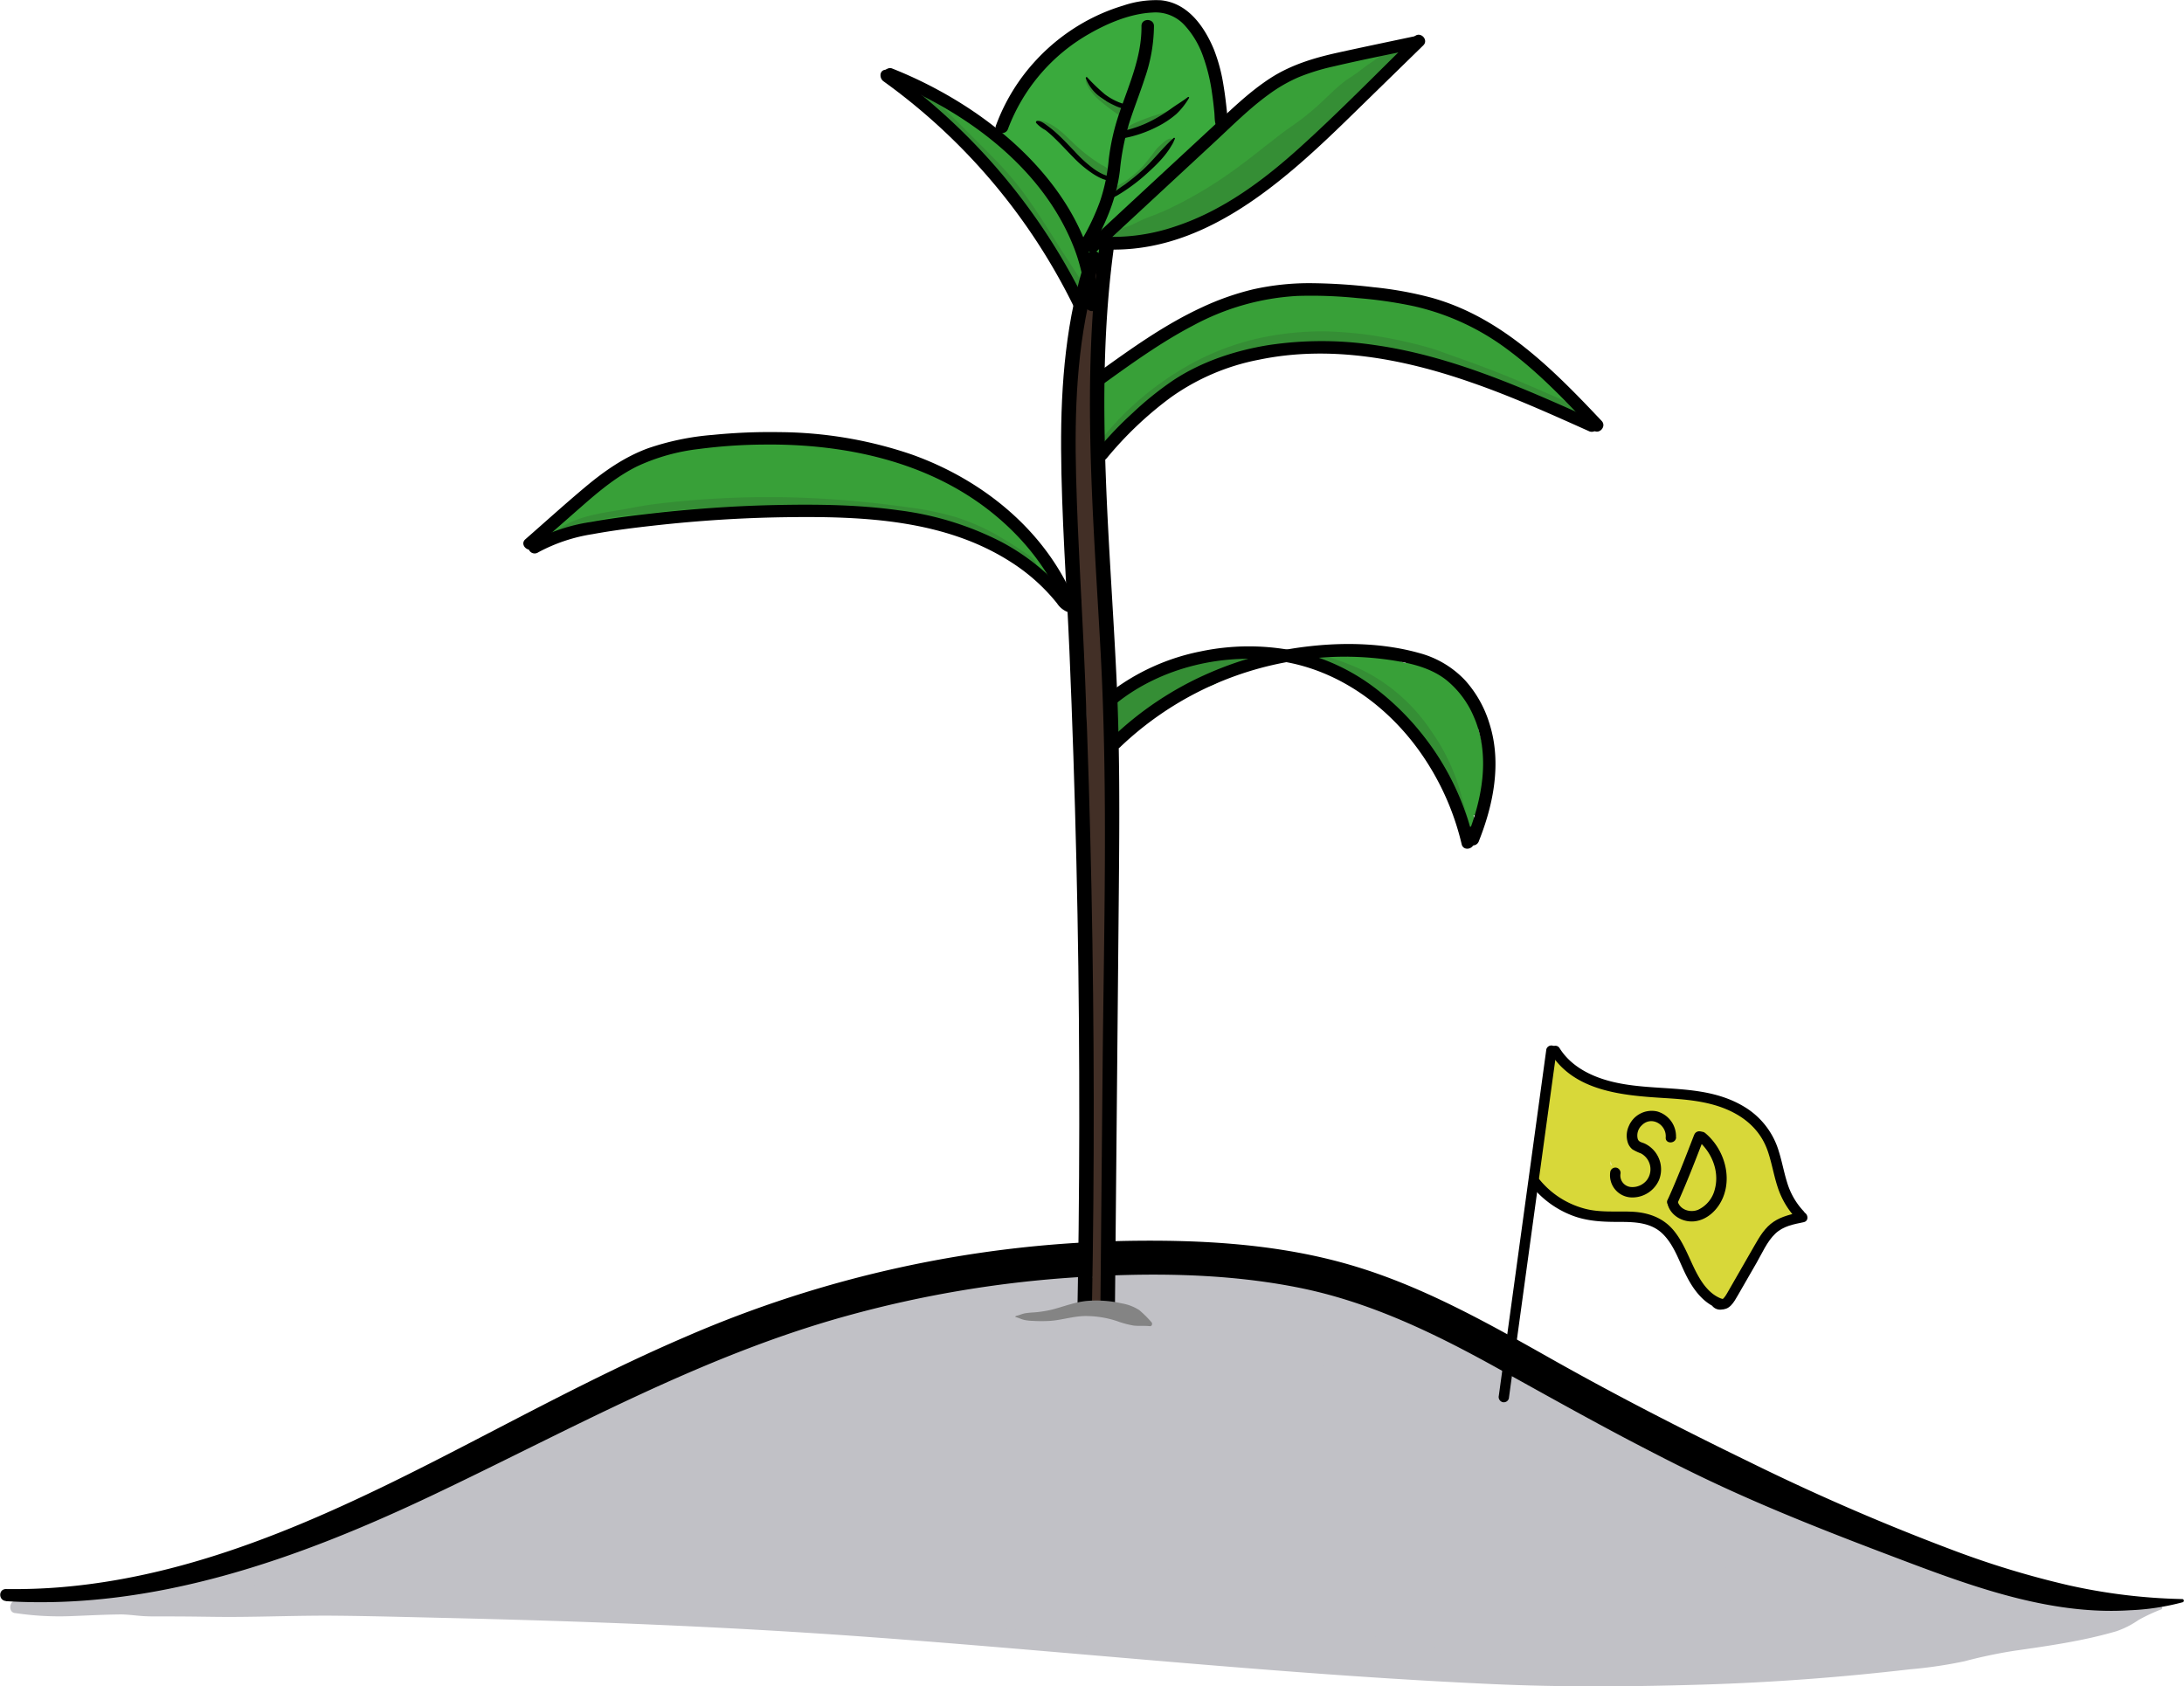 <svg xmlns="http://www.w3.org/2000/svg" viewBox="0 0 629.14 485.79"><defs><style>.cls-1{fill:#c1c1c6;}.cls-2{fill:#422f26;}.cls-3{fill:#3aaa3d;}.cls-4{fill:#38a038;}.cls-5{fill:#d8d839;}.cls-6{fill:#358e35;}.cls-7{fill:#848484;}</style></defs><g id="Layer_2" data-name="Layer 2"><g id="Layer_5" data-name="Layer 5"><path class="cls-1" d="M4.35,464.68a85.8,85.8,0,0,0,15.11.92c5.07-.17,10.16-.47,15.23-.52,2.45,0,4.87.42,7.31.52,2.83.12,5.69,0,8.52.06,5.08,0,10.16.13,15.24.14,10.37,0,20.73-.45,31.1-.35s20.74.39,31.12.63c40.46.94,80.81,2.48,121.19,5.42s80.61,6.83,121,9.91c20.08,1.53,40.17,2.86,60.29,3.76s40,.73,60.06.12,39.87-2.1,59.74-4.41a127.35,127.35,0,0,0,15.69-2.32,141.41,141.41,0,0,1,14.22-3c9.86-1.41,19.79-2.81,29.37-5.6a25.28,25.28,0,0,0,6.44-3.24,49.74,49.74,0,0,1,6.61-3.1c.52-.23.23-1-.27-1a42.7,42.7,0,0,1-7.42-.25,25,25,0,0,0-7.06-.55c-5.09.53-10.17,1.09-15.23,1.84q-7.18,1.08-14.38,2A107.7,107.7,0,0,1,563,466c-9.68-.18-19.5,1.08-29.19,1.36-10,.28-19.92.41-29.88.45-20,.07-40-1.07-60-1.79s-40.19-1.92-60.25-3.37c-40.14-2.91-80.2-6.83-120.33-10s-80.16-5.71-120.3-4.57c-20.76.59-41.4,2.77-62.1,4.41-10.39.82-20.73,1.87-31.08,3-2.44.27-4.88.56-7.31.81-2.64.28-5.19,1-7.82,1.31-5.29.55-10.64.74-15.94,1.09a83.71,83.71,0,0,0-14.5,2.38c-1.69.41-1.89,3.35,0,3.61Z"/><path class="cls-1" d="M68.87,455.47a9,9,0,0,0,6,.81c1.3-.24,2.6-.54,3.9-.81,2.6-.54,5.16-1.16,7.72-1.87l-4.4-10.45-.63.42a5.78,5.78,0,0,0-2.73,4.17,5.55,5.55,0,0,0,2.73,5.68,5.71,5.71,0,0,0,5.75,0c.22-.13.44-.26.65-.4a5.73,5.73,0,0,0-4.4-10.45c-2.27.55-4.49,1.13-6.72,1.83l-3.25,1c-.72.23-1.43.44-2.13.74s-1.16.62-1.76.9l1.2-.51a3.52,3.52,0,0,1-.61.18l1.28-.17-.16,0a5.32,5.32,0,0,0-2.89,1,4.56,4.56,0,0,0-1.71,2.48,4.88,4.88,0,0,0,2.2,5.4Z"/><path class="cls-1" d="M64.22,454.91A13.69,13.69,0,0,0,68,456.79c1.83.44,4-.07,5.89-.23q4.83-.4,9.66-.9a72.4,72.4,0,0,0,11.23-2c3.19-.84,6.38-1.73,9.54-2.7a191.6,191.6,0,0,0,20.1-7.47c.73-.31,1.45-.63,2.18-1,1.37-.62.28-.13,0,0l1.25-.49c1.56-.62,3.12-1.26,4.67-1.9,3.51-1.46,7-3,10.51-4.45a10.28,10.28,0,0,0,2.52-1.07s-1.61.68-.64.27l1.24-.51q2.32-1,4.67-1.91c3.13-1.23,6.28-2.41,9.45-3.51q9.22-3.19,18.67-5.71c13-3.5,25.77-7.61,39.06-10,15.08-2.74,30.32-4.92,45.51-7l-4.57.62c7.78-1,15.51-2.37,23.29-3.43l-4.81.65,13.11-1.78-4.86.65c17.78-2.35,35.72-3.11,53.54-.72l-5.17-.7a179.44,179.44,0,0,1,44.86,12.58l-4.74-2c14.66,6.22,28.62,13.9,42.51,21.64l20-34.27-.6-.33a20.74,20.74,0,0,0-15.29-2c-4.6,1.27-9.59,4.82-11.86,9.12-2.43,4.6-3.65,10.18-2,15.29,1.58,4.85,4.55,9.33,9.12,11.86l.6.33a20.79,20.79,0,0,0,15.29,2c4.6-1.27,9.59-4.83,11.86-9.12,2.43-4.61,3.65-10.19,2-15.29-1.58-4.87-4.55-9.32-9.12-11.86-22.48-12.53-45.56-25.06-70.56-31.79-27.29-7.34-56.05-5.46-83.62-.94a260.48,260.48,0,0,0-37.13,9.19c-12.09,3.85-24,8.25-36.11,12-12.61,4-25.52,7.48-37.69,12.66a274.93,274.93,0,0,0-33,16.75c-5.35,3.19-10.64,6.47-16,9.59a92.1,92.1,0,0,1-8.49,4.25l-1.87.82c-1.09.49,1.06-.43,0,0l-1,.4q-2.22.9-4.46,1.74c-5.87,2.22-11.85,4.13-17.88,5.86s-11.82,4.43-17.69,6.7c-1.71.66-3.87,1.16-5.23,2.4a16,16,0,0,0-2.39,3.2,1.89,1.89,0,0,0,.67,2.56Z"/><path class="cls-1" d="M361,384.09c-1.36-1-.37-.18-.1.08l.82.82c.5.5,1,1,1.48,1.54,1.55,1.57,3.76,2.73,5.59,4,2.75,1.89,5.93,3.23,8.85,4.86s5.81,3.49,8.62,5.43,5.7,3.8,8.54,5.71l-3.37-2.61a41.27,41.27,0,0,0,4.91,3.54l2.13,1.24q2,1.2,4,2.43,3.93,2.43,7.75,5c5.12,3.46,10.51,6.53,15.43,10.3l-3.89-3a68.38,68.38,0,0,1,10.09,10.25,70.12,70.12,0,0,0,13.8,12c7.75,5.41,16.57,9.35,25.08,13.38,10.64,5,21.46,9.69,32.36,14.11A147.48,147.48,0,0,0,517,478.38a36.84,36.84,0,0,0,3.59.88,40.87,40.87,0,0,0,6.64.95A23,23,0,0,0,538,477.33a19.33,19.33,0,0,0,9.4-21.65c-.51-1.91,4.9,5.93-1.94-4.69a34.44,34.44,0,0,0-3.11-3.95c-.17-.16-.36-.32-.54-.47a37,37,0,0,0-4.14-3.22l-4.72-2c-1.33-.36-2.72-.5-4.06-.83s-2.69-.74-4-1.17c-2.68-.89-5.31-1.91-8-2.92q-8.05-3.09-16-6.45l4.7,2q-11.72-5-23.19-10.44c-6.89-3.32-13.84-6.68-19.94-11.35l3.93,3c-4.09-3.19-7.22-7.09-10.66-10.93a60.27,60.27,0,0,0-9.15-7.85,70.72,70.72,0,0,0-6.46-4.2c-2.19-1.29-4.4-2.53-6.64-3.74-3.49-1.89-7.27-3.33-10.93-4.86-4.63-1.95-9.32-3.83-14.1-5.39-6.48-2.11-13.6-2.76-20.32-3.56l3.55.48c-1.44-.27-2.93-.44-4.39-.61l3.5.48c-5-.81-10-1.61-15.05-2a37.37,37.37,0,0,0-6.07.19c-2.59.2-4.77,1.34-7.29,1.76-2.33.39-4.07,2.91-4.36,5.07-.35,2.58.88,4.57,2.91,6.07Z"/><path class="cls-1" d="M542.3,451.48c-.28,2.63,2.4,5.23,4.25,6.89a35.5,35.5,0,0,0,3.06,2.4,17.49,17.49,0,0,0,3.81,1.8c2.23.88,5.07-.45,6.41-2.19a6.07,6.07,0,0,0,.48-6.77c-3.69-5.65-9.62-7.87-15.95-9.15a6.46,6.46,0,0,0-7.52,3.69c-1.1,2.62-.32,6.73,2.61,8,5.52,2.33,11.06,4.61,16.72,6.58,2.57.9,5.16,1.74,7.77,2.5,1.9.55,3.86,1.23,5.84,1a8.51,8.51,0,0,0,5.46-3.29l-3.58,2.05c.9.06,1.81,0,2.71,0,.6,0,1.38.19,2,.29,1.89.29,3.78.55,5.68.73l-2.27-.94c-.2-.21-.18-.2,0,.05a5,5,0,0,0,1.53,1.52,5.33,5.33,0,0,0,2.31.84c1.55.25,3.1.45,4.65.63a74.58,74.58,0,0,0,7.62.49,5.19,5.19,0,0,0,1.38-10.17,60.8,60.8,0,0,0-7.35-1.31c-.25,0-1.05-.35-.45-.05s0,0-.19-.06l-1.38-.24a29.11,29.11,0,0,0-4.73-.58c-4.36,0-8.71.34-13.05.63L567,457a5.84,5.84,0,0,0-.73.05c-.89.16,1.22.38.42.05-.48-.21-1-.33-1.52-.53-2.72-1-5.56-.95-8.43-1.06-4.4-.16-8.8,0-13.21-.14-2.44-.07-4.89-.31-7.33-.26-1.3,0-2.61,0-3.9.09-2.29.2-5.31.75-7.21,2.15-2.23,1.65-3.68,3.4-4.06,6.21a8.33,8.33,0,0,0,2.34,7.13c4.5,4.6,12,4.51,18,4.29a128.68,128.68,0,0,0,15.2-1.22c2.14-.34,4.3-.66,6.42-1.11a14.29,14.29,0,0,0,4.27-1.92c.35-.2,1.06-.35.14-.17-1.18.23-.06,0,0,0s-1.39.16-.62,0c.4-.07.82-.09,1.22-.14,4.36-.5,8.71-1.08,13.08-1.41,1.61-.12,3.21-.19,4.81-.44l1.85-.3c.68-.11-.34,0-.38,0a7.63,7.63,0,0,1,1-.12,37.68,37.68,0,0,1,7.65.38V458.19q-3.69.38-7.39.41c-1.23,0-2.45,0-3.68-.06a6.62,6.62,0,0,0-2.5.28,4.17,4.17,0,0,0-1.87,1.09c-.26.26-.26.28,0,.07l2.47-.32c-1.66-.29-3.32-.6-5-1-.58-.12-1.34-.21-1.83-.35a19.5,19.5,0,0,1-2.4-1.15l1.9,2.48a8.75,8.75,0,0,0-2.95-4.44c-1.5-1.16-3.41-1.53-5.21-2.07-2.6-.78-5.19-1.64-7.75-2.55s-5-1.84-7.43-2.83c-1.22-.49-2.45-1-3.67-1.5-.73-.31-.15-.1.23.1A9.1,9.1,0,0,0,548,446l-2.14-.91L541,456.76a42.66,42.66,0,0,1,6.57,1.83c.23.08.45.18.68.25.7.24-1.48-.72-.36-.13a15.76,15.76,0,0,1,1.39.77c.19.12.84.64.09,0s0,0,.19.18a11.53,11.53,0,0,1,1.2,1.32l5.93-10.19c-.78-.24-1.54-.52-2.31-.77l-1.14-.38c-1.06-.33,1,.49-.34-.14-1.92-.91-3.8-2.78-6-2.59a4.71,4.71,0,0,0-4.54,4.55Z"/><path class="cls-1" d="M104.88,456.45l1.3.3c.38.09,1.29.51.26-.06-1.19-.67,0,.06.27.22a13.47,13.47,0,0,0,2,1c1.86.79,3.86,1.29,5.79,1.89l-2.89-1.22a49.12,49.12,0,0,0,5.2,1.91l2.82.83-3.45-1.45a19.62,19.62,0,0,0,7.87,2.21c.58,0,1.14.06,1.72.11l3.16.28c2.21.19,4.41.4,6.62.61l-4.55-.61c2,.27,3.89.76,5.85,1.07a52.08,52.08,0,0,0,11.37.74c4.42-.28,8.84-.72,13.27-1q12.78-.78,25.6-.79c17.18-.05,34.36.75,51.49,2,34.18,2.51,68.2,6.83,102.38,9.4,19.23,1.45,38.51,2.33,57.79,2a20.6,20.6,0,0,0,14-5.81c3.44-3.44,6-9.09,5.82-14-.23-5.14-1.92-10.46-5.82-14a20.38,20.38,0,0,0-14-5.81c-34.46.54-68.81-2.72-103-6.15-34-3.42-68.15-7.13-102.38-7.18-9.66,0-19.31.24-28.94.84q-7.23.47-14.43,1.14a93.17,93.17,0,0,0-12,1.89c-3.67.82-7.08,2.72-10.55,4.21l4.13-1.74c-2.15.79-4.35,1.46-6.52,2.19l-3.26,1.11-1.36.44a19.07,19.07,0,0,0-7.15,4.16l2.93-2.26c-2.22,1.32-4.42,2.64-6.61,4a20.85,20.85,0,0,0-4.54,3.32l-.48.49c-.6.58-.42.45.53-.39a21,21,0,0,0-1.89,1c-5.38,2.83-4.24,11.78,1.72,13.13Z"/><path class="cls-1" d="M396,471.44c2.46.6,4.95,1.17,7.38,1.87s5.77.76,8.49,1.05l4.13.44,15.66,1.67c10.2,1.08,20.45,2.52,30.71,2.85a101.79,101.79,0,0,0,21.68-1.76l4.7-2a14.92,14.92,0,0,0,5.53-5.07,9.84,9.84,0,0,0,2.53-4.34,14.9,14.9,0,0,0,1.69-7.59,23.16,23.16,0,0,0-2.69-9.93c-2.31-4.38-7.15-7.64-11.76-9.05a255.66,255.66,0,0,1-24.32-8.82l4.7,2a251.66,251.66,0,0,1-23.77-11.55c-7.74-4.27-15.23-9-23-13.23a165.75,165.75,0,0,0-53.48-18.05c-19.2-3.08-38.62-4.36-58-5.58-17.25-1.08-34.59-2.29-51.88-1.71a200.52,200.52,0,0,0-32.78,3.71A128.35,128.35,0,0,0,190.82,397l-4,3.07-3.08,4-2,4.7a14.88,14.88,0,0,0-.35,7.85,19.29,19.29,0,0,0,3.87,9.31,10,10,0,0,0,3.53,3.54,14.85,14.85,0,0,0,6.7,3.52c4.66,1.86,9.5,2.44,14.45,3.07a83.89,83.89,0,0,0,9.89.61c7.11.08,14.23,0,21.35,0,14.48.09,29,.44,43.41,1.48,8.07.58,16.12,1.38,24.14,2.46l-5.23-.71c12.75,1.73,25.21,4.6,37.79,7.19a182.72,182.72,0,0,0,23.49,3.46,154.87,154.87,0,0,0,16.69,0,105.38,105.38,0,0,1,18,.39l-5.23-.71a39,39,0,0,1,9.62,2.57l-4.7-2a31.22,31.22,0,0,1,5.57,3.16l9.93-36.68c-22.7-.68-45.42-1.35-68-3.46q-9.65-.9-19.24-2.18l5.23.71c-20.89-2.84-41.46-7.49-62.15-11.45q-17.77-3.42-35.71-5.69c-5.2-.65-10.42-1.18-15.64-1.53a80.41,80.41,0,0,0-15.2-.07,67.23,67.23,0,0,0-8.68,1.36,54.71,54.71,0,0,0-8.13,3.15,38.67,38.67,0,0,0-7.83,5A81.61,81.61,0,0,0,167,415.23a22,22,0,0,0-5.77,13.92c0,4.83,2.15,10.6,5.77,13.92s8.68,6,13.92,5.77c5-.22,10.58-1.82,13.92-5.77a72.26,72.26,0,0,1,10.35-10.56l-4,3.08a29.3,29.3,0,0,1,6.05-3.58l-4.7,2a27.28,27.28,0,0,1,6.65-1.74L204,433c5.5-.68,11.12-.23,16.62.17,5.7.42,11.39,1.05,17,1.8l-5.23-.7c22.82,3.07,45.25,8.38,67.88,12.53a577.06,577.06,0,0,0,74.51,8.4c13.3.68,26.61,1.08,39.92,1.47l5.24-.7a14.83,14.83,0,0,0,6.69-3.53,18.74,18.74,0,0,0,7.06-10.22,23.42,23.42,0,0,0,0-10.47,22.08,22.08,0,0,0-9-11.77,49.08,49.08,0,0,0-10.27-5.14,36.88,36.88,0,0,0-6.46-2A88.73,88.73,0,0,0,389,411c-4.82,0-9.63.32-14.45.42a104.5,104.5,0,0,1-16.2-.89l5.23.71c-9.6-1.33-19-3.73-28.48-5.68-11.15-2.31-22.45-3.92-33.76-5.2-19.66-2.23-39.46-2.87-59.23-3q-8.27-.06-16.51,0a116.09,116.09,0,0,1-15.6-.61l5.24.7A39.55,39.55,0,0,1,206,395l4.7,36c1.56-.77,3.15-1.49,4.75-2.17l-4.71,2a120.32,120.32,0,0,1,30.53-8l-5.24.7c14.48-1.91,29.12-1.83,43.68-1.22,15.8.67,31.58,1.71,47.34,2.88,8.52.64,17,1.39,25.49,2.51l-5.23-.7c14.48,2,28.85,5.08,42.38,10.73l-4.71-2c11.21,4.75,21.47,11.31,32,17.34a289.18,289.18,0,0,0,37.16,17.68q9.6,3.82,19.48,6.84v-38c-1.12.2-2.24.38-3.37.53l5.23-.7c-11.14,1.4-22.35-.05-33.44-1.23l-17.14-1.82-8.56-.91L412.2,435l-2.36-.25c-2.35-.26-4.62.3-7,.66l5.2-.7-7.09.19c-4.63.12-9.93,1.93-13.15,5.44l-2.91,3.76a13.82,13.82,0,0,0-2.2,6.92,9.21,9.21,0,0,0,0,4.94,13.76,13.76,0,0,0,2.2,6.91c2.59,4,6.36,7.39,11.12,8.55Z"/></g><g id="Layer_3" data-name="Layer 3"><path d="M1.66,461.25c42.9,2.66,84.43-12.27,122.61-30.36,39.36-18.66,77.42-40.17,119.66-51.82a325.35,325.35,0,0,1,64.32-11c21.76-1.48,44.25-1.43,65.71,2.84,20.79,4.13,39.63,13.34,58,23.56,19,10.54,37.86,21.15,57.42,30.61,19.82,9.59,40.43,17.49,61,25.25,20,7.53,41.46,14.94,63.1,13.55a69.79,69.79,0,0,0,15.28-2.31.47.47,0,0,0-.13-.92,165,165,0,0,1-32.84-4,259.62,259.62,0,0,1-31.7-9.52A651.2,651.2,0,0,1,504,421.18c-19.5-9.48-38.72-19.33-57.61-30-18.3-10.32-36.86-20.75-57.13-26.7-21-6.18-43.4-7.4-65.2-7a333.71,333.71,0,0,0-126.87,27.75c-19.93,8.56-39.15,18.66-58.39,28.64-38,19.76-77.7,39.7-121.08,43.35-5.33.45-10.68.62-16,.55-2.23,0-2.19,3.3,0,3.44Z"/></g><g id="Layer_6" data-name="Layer 6"><path class="cls-2" d="M316,74.37a11.87,11.87,0,0,0-.66,2.42c-.13.83-.24,1.67-.31,2.51s-.12,1.67-.14,2.51a2.72,2.72,0,0,0,.64,2.16.26.26,0,0,0,.36,0,3,3,0,0,0,.56-2.16c0-.81,0-1.61.08-2.42s.14-1.6.25-2.39.2-1.65.25-2.49c.05-.64-.83-.66-1-.14Z"/><path class="cls-2" d="M315.1,74.9c-.78.94-.81,2.32-1,3.49s-.29,2.57-.42,3.85c-.26,2.52-.4,5-.53,7.57a1.51,1.51,0,0,0,2.95.4,24.53,24.53,0,0,0,.58-4c0-.64.08-1.27.12-1.9a5.17,5.17,0,0,0-.06-2,.88.88,0,0,0-1.58-.21,6.15,6.15,0,0,0-.47,1.79c-.11.62-.27,1.24-.43,1.85-.32,1.24-.75,2.45-1.06,3.68l2.95.4c.12-2.48.29-5,.4-7.43,0-1.23.11-2.47.18-3.71s.31-2.55-.27-3.58a.91.91,0,0,0-1.41-.19Z"/><path class="cls-2" d="M315.21,82.19a91.75,91.75,0,0,0-1.82,9.14l-.63,4.52a23.34,23.34,0,0,0-.49,4.63l2.11-.57c-1.26-1.81-.69-4.82-.65-7,0-1.1,0-2.2.06-3.3q0-.7.12-1.41c0-.41,0-1.85.39-2.12l-1-1.28c-1.05,1-.78,3.25-.92,4.65-.17,1.83-.24,3.67-.38,5.5-.28,3.68-.68,7.36-1.21,11l2.35-1L313,105a1.28,1.28,0,0,0-1.32,0l-.14.09a1.6,1.6,0,1,0,2.41,1.38c.49-3.71.86-7.45,1.09-11.19.11-1.83.24-3.67.19-5.5,0-1.48.34-3.76-.75-4.89-.75-.77-2,.51-1.16,1.15s.42,2.81.4,3.66c0,1-.09,2-.13,3.06l-.14,3.06c-.06,1.32,0,2.82-.83,3.91-1.21,1.51,1.4,2.79,1.89,1.1a23.78,23.78,0,0,0,.52-4.62l.34-4.56c.24-3.15.23-6.21.16-9.36,0-.18-.27-.22-.31,0Z"/><path class="cls-2" d="M313.74,85a66.76,66.76,0,0,0-1.86,6.6c-.43,2.13-.64,4.31-.88,6.46a110.28,110.28,0,0,0-1.07,13.58c0,2.19,3.24,2.15,3.37,0,.27-4.43.17-8.89.43-13.33.12-2.14.35-4.27.41-6.4.07-2.29-.05-4.58-.09-6.87a.16.16,0,0,0-.31,0Z"/><path class="cls-2" d="M311.84,101.34c-.11,2-.53,3.93-.67,5.91s-.05,4-.05,5.92.08,4,.14,5.92-.2,4.16.65,5.83c.69,1.38,2.46.77,2.94-.39a8,8,0,0,0,.22-3.16c0-.91-.1-1.82-.16-2.74-.11-2-.24-3.94-.45-5.92s-.35-3.89-.72-5.81-1-3.73-1.4-5.63c-.06-.29-.49-.21-.5.07Z"/><path class="cls-2" d="M312.11,102.36c0,1.68-.27,3.36-.3,5s0,3.14.05,4.71.05,3.15,0,4.73-.33,3.57.81,4.81a1.16,1.16,0,0,0,1.63,0c1.23-1.11,1-3.29,1-4.81s-.12-3.28-.24-4.91a33.41,33.41,0,0,0-.73-4.88c-.39-1.66-1.11-3.18-1.65-4.78a.3.3,0,0,0-.58.08Z"/><path class="cls-2" d="M311.32,106.05c-.8,5.23-1.66,10.4-2.18,15.67-.25,2.62-.29,5.26-.35,7.89s-.27,5.57.36,8.14c.43,1.73,3.32,1.87,3.65,0a40.09,40.09,0,0,0,.09-7.9c-.07-2.62,0-5.25-.11-7.88-.17-5.22-.35-10.52-.12-15.74,0-.75-1.22-1-1.34-.18Z"/><path class="cls-2" d="M313.07,121.17a58.6,58.6,0,0,0-1.33,12.59q0,3.19.17,6.39c.08,2.08,0,4.61.71,6.59a1.75,1.75,0,0,0,3.41-.47,17.9,17.9,0,0,0-.2-3.42c-.09-1-.18-2-.29-2.95-.23-2.12-.41-4.25-.58-6.39-.33-4.14-.89-8.24-1.59-12.34a.16.16,0,0,0-.3,0Z"/><path class="cls-2" d="M312.45,129.47c-.09,1.15-.55,2.27-.69,3.43s-.23,2.62-.33,3.92c-.2,2.7-.29,5.38-.31,8.09s.06,5.22.21,7.83c.08,1.31.17,2.61.26,3.92s0,2.94.75,4.06,2.46,1.31,3.05,0,.35-2.45.26-3.82-.18-2.61-.26-3.91c-.14-2.61-.26-5.23-.42-7.84s-.28-5.23-.44-7.84c-.08-1.31-.12-2.62-.21-3.92s-.5-2.63-.5-3.92a.69.69,0,0,0-1.37,0Z"/><path class="cls-2" d="M309.76,134.81a19.89,19.89,0,0,0-.95,4.05c-.08,1.4-.1,2.83-.06,4.22.1,3,.25,6,.47,8.95l.64,8.7c.1,1.41.25,2.81.39,4.22.08.79.1,1.63.26,2.41a3.31,3.31,0,0,0,1.47,2.13,2.09,2.09,0,0,0,2.53-.33c1.22-1.33.93-2.8.79-4.46-.12-1.41-.24-2.82-.39-4.22l-1-8.95c-.32-2.92-.73-5.83-1.16-8.74-.2-1.38-.47-2.76-.79-4.11a10.49,10.49,0,0,0-.59-2c-.31-.68-.79-1.28-1.11-2a.3.3,0,0,0-.54.07Z"/><path class="cls-2" d="M314,155.39a14.38,14.38,0,0,0-1.56,7c-.07,2.62.14,5.26.17,7.88s.1,5.26.14,7.9c0,1.31,0,2.63.05,3.94a17.64,17.64,0,0,0,.21,4c.49,2.07,3.93,2.77,4.86.63a9.37,9.37,0,0,0,.5-4.11c0-1.4-.05-2.8-.09-4.2-.08-2.72-.19-5.43-.41-8.14s-.37-5.37-.76-8a13.28,13.28,0,0,0-2.68-6.94.27.27,0,0,0-.43,0Z"/><path class="cls-2" d="M312.31,169.61a9.54,9.54,0,0,0-.72,1.87,16.16,16.16,0,0,0-.1,2.09c0,1.57.11,3.14.18,4.71s.08,3,.17,4.53c.05.76.09,1.52.13,2.28a9.15,9.15,0,0,0,.28,2.56,1.79,1.79,0,0,0,3.41,0,8.14,8.14,0,0,0,.1-2.56c0-.82-.07-1.64-.11-2.45-.08-1.52-.24-3-.39-4.54s-.28-3.09-.53-4.62a11.84,11.84,0,0,0-.52-2.36,13.61,13.61,0,0,0-1-1.62.47.47,0,0,0-.85.11Z"/><path class="cls-2" d="M311.15,165.82c-.87.79-.95,2.33-.93,3.42,0,1.54.15,3.08.2,4.62q.16,4.75.47,9.5c.19,3.1.32,6.19.38,9.29,0,1.55,0,3.1,0,4.65,0,1.73-.06,3.33,1.05,4.74a1.86,1.86,0,0,0,2.64,0c1.14-1.36,1.11-3,1.11-4.74q0-2.33-.06-4.65c-.08-3.18-.22-6.36-.45-9.53a83.53,83.53,0,0,0-1.16-9.32c-.29-1.58-.57-3.18-.93-4.76-.26-1.13-.74-2.74-1.88-3.28a.41.41,0,0,0-.48.06Z"/><path class="cls-2" d="M313.49,187.26c0,2.1-.5,4.24-.57,6.35s-.16,4.08-.13,6.13,0,4.09.06,6.13c0,1.06,0,2.13,0,3.19a3.47,3.47,0,0,0,1.47,3.15,2,2,0,0,0,2.09,0,3.43,3.43,0,0,0,1.44-3.15c0-1.06-.06-2.13-.1-3.19-.08-2.13-.29-4.24-.51-6.36s-.63-4.25-1.06-6.35-1.34-4-1.78-6a.49.49,0,0,0-1,.13Z"/><path class="cls-2" d="M316.92,184.39c-.18.58-.64,1.16-.86,1.74a11.71,11.71,0,0,0-.5,2.35c-.27,1.69-.36,3.43-.49,5.14-.27,3.38-.41,6.78-.5,10.17s-.19,6.61-.19,9.92v5.21c0,1.8-.13,3.71.8,5.32a2.21,2.21,0,0,0,3.79,0c.89-1.54.8-3.35.81-5.08V214c0-3.39-.08-6.77-.17-10.16s-.23-6.63-.47-9.93c-.12-1.71-.22-3.45-.47-5.14a14.26,14.26,0,0,0-.45-2.36c-.23-.68-.74-1.3-.94-2a.2.2,0,0,0-.38,0Z"/><path class="cls-2" d="M315.58,199.49c-.54,1.56-1.16,3-1.59,4.62s-.63,3-.89,4.55a93.57,93.57,0,0,0-1.14,9.75c-.22,3.13-.32,6.26-.4,9.4,0,1.65-.08,3.3-.05,4.95s-.08,3.44,1.29,4.68c1.87,1.69,5.6.08,4.59-2.68.15.41,0,0,0-.27v-1c0-.74,0-1.48,0-2.23,0-1.48,0-3,0-4.45,0-3,.08-6.1.15-9.15s.09-5.92,0-8.9c0-1.48,0-3-.12-4.43s-.43-3.11-.6-4.68a.64.64,0,0,0-1.26-.17Z"/><path class="cls-2" d="M317.57,218.17c-1.27,2.13-1.51,4.84-1.8,7.26-.15,1.31-.22,2.64-.34,4s-.37,2.8-.36,4.21c0,2.64,0,5.28.11,7.92l.14,4.21a10.25,10.25,0,0,0,.81,4.69c1,1.81,4.12,2,5,0,1.18-2.59.59-5.86.51-8.65s-.22-5.45-.38-8.17-.76-5.38-1.16-8c-.38-2.47-.84-5.3-2.28-7.4a.16.16,0,0,0-.27,0Z"/><path class="cls-2" d="M317.72,238.42a6,6,0,0,0,.42-1.44,1.66,1.66,0,0,0-2.76-1.6c-1,1.11-1.25,3-1.55,4.45s-.51,3-.72,4.49-.43,3.19-.6,4.79a17.3,17.3,0,0,0-.23,4.81,2.23,2.23,0,0,0,2.13,1.61,2.26,2.26,0,0,0,2.12-1.61,10.25,10.25,0,0,0,.28-2.54c.05-.76.11-1.51.17-2.27.12-1.4.26-2.81.42-4.21s.38-2.79.55-4.19c.09-.74.15-1.49.24-2.24a5,5,0,0,0-.05-2.36l-.75,1.86.18-.07h-1.12c.23.11.12-.11.11.2a.63.63,0,0,0,1.16.32Z"/><path class="cls-2" d="M315.11,243.31a54.33,54.33,0,0,0-1.29,12.59c0,2,0,4.12.23,6.16s.19,4.7,1.4,6.51v-1.68l-.08.15a1.51,1.51,0,0,0,.54,2.06l.14.07a1.69,1.69,0,0,0,2.45-1c.61-1.92.07-4.15-.12-6.11s-.44-4.1-.6-6.16c-.32-4.13-.58-8.25-1-12.36-.09-.88-1.42-1.22-1.65-.23Z"/><path class="cls-2" d="M317.47,248.21a7.18,7.18,0,0,0-1.26,3.23c-.19,1.29-.36,2.56-.47,3.85-.22,2.44-.46,4.88-.65,7.33s-.26,4.84-.4,7.26c-.07,1.21-.13,2.44-.25,3.65s-.43,2.42.23,3.42a2,2,0,0,0,2.14.87c2.41-.57,2.44-4.63,2.55-6.57.14-2.63.18-5.27.22-7.9s0-5.21-.06-7.82c0-1.3-.08-2.6-.17-3.9a8.1,8.1,0,0,0-.21-1.78,10,10,0,0,0-.82-1.64.5.5,0,0,0-.85,0Z"/><path class="cls-2" d="M315.47,265.19c-.27,1.52-.74,3-1,4.51s-.54,3.07-.72,4.62c-.36,3.18-.66,6.39-.81,9.59s-.26,6.24-.31,9.36c0,1.56,0,3.12,0,4.68a10.78,10.78,0,0,0,.84,4.91,1.93,1.93,0,0,0,3.31,0,10.66,10.66,0,0,0,.66-4.66q0-2.34,0-4.68-.06-4.68,0-9.36c.07-3,.09-6.07.2-9.11.06-1.55,0-3.11,0-4.66s-.17-3.27-.11-4.91c0-1.21-1.94-1.52-2.15-.29Z"/><path class="cls-2" d="M318.45,274.06a7.42,7.42,0,0,0-.85,2.11c-.16.84-.23,1.71-.34,2.55-.23,1.74-.35,3.48-.49,5.22s-.14,3.48-.19,5.22-.53,4,.76,5.27a1.69,1.69,0,0,0,2.35,0c1.31-1.18.88-3.67.87-5.27s0-3.48-.05-5.22-.17-3.48-.35-5.22c-.08-.85-.14-1.71-.28-2.55a7.46,7.46,0,0,0-.79-2.11.38.38,0,0,0-.64,0Z"/><path class="cls-2" d="M313.87,263.73a17.84,17.84,0,0,1,0,3.35c0,1,0,2.06.05,3.09,0,2.23-.09,4.46-.07,6.69,0,4.29-.32,9.07,1.51,13a.33.33,0,0,0,.57,0c1.82-4.22,1.26-9.26,1.18-13.77a60.46,60.46,0,0,0-.46-6.85,14.16,14.16,0,0,0-.68-2.93,24.08,24.08,0,0,0-1.59-2.85c-.15-.31-.6-.08-.53.23Z"/><path class="cls-2" d="M317.51,287.92c-.13,1-.57,1.94-.68,3s-.25,2.32-.28,3.48c-.06,2.23-.08,4.47-.14,6.71s0,4.47,0,6.7-.55,4.79.37,6.75a1.57,1.57,0,0,0,2.69,0c1-1.89.55-4.66.56-6.75s0-4.47-.07-6.7-.2-4.48-.39-6.71c-.09-1.11-.28-2.19-.47-3.29s-.73-2.13-1-3.24c-.08-.36-.54-.23-.58.07Z"/><path class="cls-2" d="M316.28,295a10.69,10.69,0,0,0-1.31,3.42,31.88,31.88,0,0,0-.39,4.13c-.13,2.87-.32,5.75-.34,8.62l-.06,8.38c0,2.67-.55,6.14.7,8.59a1.9,1.9,0,0,0,3.25,0c1.23-2.39.74-5.73.73-8.34l0-8.63c0-2.79-.19-5.58-.31-8.37a38.11,38.11,0,0,0-.36-4.14,10.73,10.73,0,0,0-1.33-3.66.32.32,0,0,0-.54,0Z"/><path class="cls-2" d="M317.26,312.13a9.14,9.14,0,0,0-1.2,3.47c-.2,1.33-.37,2.68-.5,4-.27,2.9-.47,5.8-.74,8.7s-.54,5.64-.78,8.47-.69,5.95-.21,8.79c.35,2,3.68,2,4.06,0,.55-2.84.37-5.9.59-8.79s.53-5.8.74-8.71a66.39,66.39,0,0,0,.28-8.46,26.49,26.49,0,0,0-.58-4.25,6.65,6.65,0,0,0-1.62-3.24Z"/><path class="cls-2" d="M316.89,336.56a7.27,7.27,0,0,1-.43,2.12c-.12.7-.31,1.38-.46,2.08a52.85,52.85,0,0,0-.83,5.62c-.21,1.79-.27,3.59-.36,5.39a38.86,38.86,0,0,0-.22,5.6,2.4,2.4,0,0,0,2.06,2.34,2.37,2.37,0,0,0,2.62-1.71,41.65,41.65,0,0,0,.28-6c.05-1.94.12-3.87,0-5.81a44.45,44.45,0,0,0-.48-5.76,10.38,10.38,0,0,0-.6-2.41c-.29-.64-.88-1-1.19-1.62-.13-.24-.48-.07-.43.18Z"/><path class="cls-2" d="M314.92,344c-1.66,1-1.46,3.13-1.49,4.85,0,2,.13,4,.23,6s.17,4,.24,6-.21,4.49.5,6.43a2.36,2.36,0,0,0,4.51,0c.8-2,.47-4.72.42-6.87s-.23-4.32-.44-6.47a40.69,40.69,0,0,0-1.12-6.59,6.14,6.14,0,0,0-1.26-2.78c-.31-.3-1.11-.9-1.59-.6Z"/><path class="cls-2" d="M316.49,358.28c-.44,3.21-.55,6.44-1,9.65-.23,1.74-.26,3.51-.46,5.26s-1,4.11.41,5.39a2.09,2.09,0,0,0,2.45.32c1.25-.64,1.32-1.78,1.47-3,.11-.9.2-1.79.24-2.7a34.19,34.19,0,0,0,0-5.06,32.42,32.42,0,0,0-2.4-9.95.42.42,0,0,0-.75.1Z"/><path class="cls-2" d="M315.71,366.29c-.09.12-.33.21-.45.33a2.46,2.46,0,0,0-.33.62c.05-.1-.11.17-.12.2a2.41,2.41,0,0,0-.24.82,5.81,5.81,0,0,0-.15,1.37l.06,1.08a25.31,25.31,0,0,0,.24,2.61c.16,1.08,1.08,2.43,2.34,2.09s1.5-1.64,1.5-2.69a17.56,17.56,0,0,0-.29-2.69c0-.32-.08-.66-.15-1a7.19,7.19,0,0,0-.52-1.33,3.86,3.86,0,0,0-.73-1,1.38,1.38,0,0,0-.4-.32c-.14-.08-.4-.12-.49-.19a.2.2,0,0,0-.27.07Z"/><path class="cls-2" d="M315.12,370a3,3,0,0,0-.62.88,5.47,5.47,0,0,0-.23.64A6.37,6.37,0,0,0,314,373c0,.31-.05.61-.06.91a2.68,2.68,0,0,0,.85,2.21l.44.35a1.69,1.69,0,0,0,.82.26,2.14,2.14,0,0,0,1.4-.26,2.61,2.61,0,0,0,1.2-1.51,7.8,7.8,0,0,0,.13-1c0-.31,0-.63,0-.94a6.34,6.34,0,0,0-.14-1.44c0-.14-.06-.28-.1-.42a3.51,3.51,0,0,0-.7-1.14,1.94,1.94,0,0,0-1.39-.57,2,2,0,0,0-1.38.57Z"/><path class="cls-2" d="M318.06,374.6l-.15.58a2.51,2.51,0,0,0,0,.67,3.11,3.11,0,0,0,.07.69,1.09,1.09,0,0,0,.12.36,1.61,1.61,0,0,0,.22.23.24.24,0,0,0,.37,0,1.69,1.69,0,0,0,.17-.29,1.58,1.58,0,0,0,0-.38,3.26,3.26,0,0,0-.09-.69l0-.29a1.14,1.14,0,0,0-.13-.35l-.26-.52a.15.15,0,0,0-.28,0Z"/><path class="cls-3" d="M312.64,67.18a1.2,1.2,0,0,0-.59,1.12,2.43,2.43,0,0,0,.26,1.09,1.25,1.25,0,0,0,1.4.58,1.33,1.33,0,0,0,.92-1.2,7,7,0,0,0-.11-1.29,1.52,1.52,0,0,0-.41-1,1.39,1.39,0,0,0-2.37,1c0,.76.08,1.53.17,2.28a3,3,0,0,0,.71,1.7,5.87,5.87,0,0,0,1,.82c.63.44,1.24.89,1.88,1.3a3.15,3.15,0,0,0,1.55.6A2.07,2.07,0,0,0,318,74a1.87,1.87,0,0,0,1.06-1.17l.05-.43a1.13,1.13,0,0,0-.14-.63,1.51,1.51,0,0,0-.67-.78,1.65,1.65,0,0,0-2,.25l-.05.06.33-.26-.06,0,.39-.16-.12,0,.43-.06h-.14l.44.06a.73.73,0,0,1-.21-.06l.39.17c-.54-.25-1-.65-1.54-1s-1.05-.59-1.54-.93l.31.24a2.37,2.37,0,0,1-.28-.27l.24.31a1.51,1.51,0,0,1-.11-.22l.15.36a6.89,6.89,0,0,1-.24-1.2c-.07-.43-.14-.86-.23-1.29l-2.68.74a8,8,0,0,0,.52,1.54l1.7-1.7-.11-.07.13.1,0,0-.05,0,.09.11a1.39,1.39,0,0,0-.15-.22,1.15,1.15,0,0,0-.21-.23.48.48,0,0,0-.22-.12c-.14-.06-.15-.07,0,0s.1,0,0,0a.42.42,0,0,0-.21-.06.85.85,0,0,0-.54.1Z"/><path class="cls-3" d="M288.62,38a4.63,4.63,0,0,0,1.5,3.36c.62.55,1.22,1.12,1.81,1.69,1.25,1.2,2.51,2.37,3.72,3.6a85.53,85.53,0,0,1,6.3,7.24,79.26,79.26,0,0,1,5.57,8.47c.81,1.44,1.62,2.9,2.33,4.39.18.38.34.76.51,1.15a4,4,0,0,1,.21.51A29.37,29.37,0,0,0,312,71.68a4.34,4.34,0,0,0,7.93-3.34,31,31,0,0,0-2.77-5.41c-.87-1.49-1.71-3-2.63-4.46a102.75,102.75,0,0,0-6.48-9,83.89,83.89,0,0,0-6.9-7.7c-1.27-1.26-2.57-2.51-3.95-3.66-.77-.63-1.56-1.24-2.34-1.84a10.29,10.29,0,0,0-1-.75,3.44,3.44,0,0,0-1.74-.47l-.61.08c-1.42.14-3.05,1.21-2.88,2.88Z"/><path class="cls-3" d="M291,35.92a2.9,2.9,0,0,0-.19.29,1.74,1.74,0,0,0,1.5,2.6c1.44-.07,2.34-1.16,3.43-2s2.39-1.88,3.53-2.89c2.19-1.95,4.26-4,6.29-6.11s3.88-4.17,6-6.08c.46-.42.93-.83,1.41-1.22l.64-.53s1.05-.84.48-.39.51-.38.49-.37l.68-.48c.62-.45,1.25-.87,1.89-1.28,1.1-.71,2.24-1.38,3.4-2,.49-.25,1-.5,1.48-.74l.94-.43c.32-.14.25-.11-.24.09l.58-.23A34.29,34.29,0,0,1,327,13c.53-.15,1.06-.28,1.59-.4l1-.21c.32-.06,1.77-.47.44-.1a10.74,10.74,0,0,1,3.35-.11,3.3,3.3,0,0,0,.74.06c-.6.24-.77-.12,0,0,.3.07.58.17.88.24.93.2-.75-.49.14,0l.62.35c.84.46-.09-.13-.14-.14.24.06.48.48.67.65.53.45-.5-.9.11.16.31.55.62,1.09.9,1.66.15.32.28.64.43,1a2.63,2.63,0,0,1,.23.54A90.52,90.52,0,0,1,343.37,36l7.29-5.6a4.14,4.14,0,0,0-.88-.41c-.79-.32-.78-.33,0,0-2.81-1.67-7.23.43-6.92,4a6.59,6.59,0,0,0,1.74,4.25,5,5,0,0,0,6,.78,5.25,5.25,0,0,0,2.28-5.6,88.76,88.76,0,0,0-5.28-18.87c-1.28-3.14-2.52-6.63-5.21-8.88A15.21,15.21,0,0,0,333,2.22C326.91,2,320.52,4.3,315.2,7.17a58.69,58.69,0,0,0-14.31,11.21,43.54,43.54,0,0,0-6.61,8.91,36.47,36.47,0,0,0-2.46,5.26c-.52,1.42-1.63,3.51-1.19,5l1.67-2.18.45.1a1.3,1.3,0,0,0-1.76.46Z"/><path class="cls-3" d="M315.56,67.14c3.41,2,7.36-1.34,9.76-3.59,2.79-2.62,5.76-5.14,8.34-8q7.88-8.6,15.61-17.33c1.72-1.94,2.05-5.13,0-7-1.88-1.72-5.19-2.08-7,0q-7.29,8.31-14.7,16.5c-1.21,1.35-2.37,2.72-3.49,4.14-.7.89-1.37,1.79-2.06,2.68s-.72.92-1.29,1.61a29.12,29.12,0,0,0-3.57,4.72c-.49.94-.85,1.94-1.29,2.9a4.35,4.35,0,0,1-.57,1.16,1.41,1.41,0,0,0,.28,2.19Z"/><path class="cls-3" d="M319.26,60.46c.91-.81,1.82-1.61,2.74-2.4,0,0,1.05-.78.61-.46a9.66,9.66,0,0,0,1.7-1.73c1.49-1.74,3-3.49,4.46-5.22,2.9-3.38,5.76-6.8,8.74-10.1q2.33-2.56,4.74-5c2-2,3.32-4.29,3-7.24-.59-5.16-1.43-10.31-2.14-15.45-.26-1.9-2.42-3.33-4.12-3.56a5,5,0,0,0-5,2.37,27.48,27.48,0,0,0-2.37,23.68,5,5,0,0,0,5.45,3.55A4.94,4.94,0,0,0,341.4,34l-1-22a5,5,0,0,0-9.74-1.32q-3.06,9.44-6.13,18.86c-2,6.24-4.54,12.57-4.61,19.22a5,5,0,0,0,3.05,4.53c1.65.69,4.2.51,5.41-1a16.6,16.6,0,0,0,3.44-8.9c.31-2.74.33-5.51.62-8.25.07-.71.16-1.42.25-2.13,0-.38.09-.62,0-.09.06-.39.11-.79.17-1.18.23-1.48.5-3,.8-4.44.59-3,1.33-5.87,2.2-8.76.71-2.39-.86-5.63-3.46-6.1-9.55-1.69-13.71,8.54-16.77,15.66a122.62,122.62,0,0,0-7.54,23.82,5,5,0,0,0,1.78,5.21,4.91,4.91,0,0,0,5.5.38c3.41-2.25,4.37-6.13,5.73-9.75l3.76-10,7.59-20.16c.87-2.3-.78-5-2.87-5.84a5,5,0,0,0-6.18,2A88.78,88.78,0,0,0,309,55.63c-.25,3,3.4,5.87,6.27,4.78a15.34,15.34,0,0,0,6.49-4.33,5.14,5.14,0,0,0,.78-6c-.4-.69-.78-1.38-1.12-2.09-.18-.38-.38-.86-.11-.2-.17-.4-.32-.8-.46-1.21A26.81,26.81,0,0,1,319.68,42a5,5,0,0,0-4.77-3.64A5.11,5.11,0,0,0,310.13,42,38.26,38.26,0,0,0,310,63.5a5,5,0,0,0,5.43,3.55c2.18-.29,4.61-2.42,4.29-4.86a46.56,46.56,0,0,0-12.31-26.38,4.93,4.93,0,0,0-6.49-.39c-1.77,1.37-2.76,4.41-1.28,6.39a49.43,49.43,0,0,1,5.36,9l7.78-6Q307,37.41,300.67,30.47l-7,7a70,70,0,0,1,7.5,7.41c3.26,3.74,9.72-.22,8.27-4.82-.77-2.44-1.47-4.89-2.09-7.37a21.7,21.7,0,0,0-.82-3.54c.1.22,0,1.11.1.45a2.38,2.38,0,0,0,0-.59c.07.14-.24,1.14,0,.48A2.89,2.89,0,0,1,305.49,31a1.85,1.85,0,0,1-1.73.44,1.72,1.72,0,0,1-2.09-.19c-.69-.48-.89-.57-.58-.27s.15.15-.08-.12c-.3-.63,0,.13.12.26l.51.82,2,3.29,4.2,6.78a5,5,0,0,0,9.05-3.81l-4.57-14.1-9,3.81,7.16,10.52a5,5,0,0,0,7.77,1c2.81-2.7,3.84-6.51,4-10.31.06-1.57-.08-3.13-.13-4.69,0-.91,0-1.8,0-2.71,0,.88,0-.08.1-.44s.25-.85.4-1.27l-9.71-1.32a11,11,0,0,0,1.31,5.3,4.93,4.93,0,0,0,4.27,2.45A5.21,5.21,0,0,0,322.79,24a37.72,37.72,0,0,0,5.63-10.8c1.36-4-3.74-8-7.26-5.59a89,89,0,0,0-10.77,8.47c-3.27,3-7.16,6.53-7.89,11.13-.33,2.12.2,4.49,2.27,5.58a5,5,0,0,0,6-.77c1.58-1.64,3.22-3.21,4.95-4.69.75-.65,1.52-1.28,2.3-1.89-.87.68.55-.41.7-.52.46-.33.92-.67,1.39-1a69,69,0,0,1,11.5-6.46l-6-7.76c-4.63,4.37-9.87,8-14.47,12.44a45,45,0,0,0-6.51,7.73c-2.26,3.46-4.72,8.86-.79,12.19a5.09,5.09,0,0,0,7,0,84.66,84.66,0,0,0,8.71-8.22c.61-.7,1.2-1.41,1.79-2.13.42-.51.83-1,1.23-1.54s.48-.62.22-.26a3.86,3.86,0,0,0,.91-1.32c.46-1,.82-2,1.2-3a7.15,7.15,0,0,0,.79-3L325,24.33l.3-.35a2.51,2.51,0,0,0,0-3.45,2.45,2.45,0,0,0-3.45,0l-.3.35,1.72-.71c-1.89.14-3.92,1.5-5.57,2.44-1.86,1.05-3.45,2.93-5.05,4.35-3,2.66-5.75,5.54-8.78,8.16h7a2.53,2.53,0,0,1,.59,1.37,1.73,1.73,0,0,1,.12,1.47s.31-1.28.06-.38.13-.22.22-.4c.18-.34.36-.67.55-1,.35-.59.72-1.18,1.11-1.75l.54-.77c.14-.19.72-1.21.14-.19a17.16,17.16,0,0,1,2.62-3c1-1,2-2,3-2.89,4.17-3.74,8.71-7,12.79-10.88a4.94,4.94,0,0,0,.38-6.49C331.37,8.15,328.9,8,326.61,9a72.63,72.63,0,0,0-22.84,16.1L312,29.87a12.43,12.43,0,0,1,.33-1.37c.12-.34.08-.25-.11.26.12-.24.26-.48.4-.71s.86-1.17.18-.33c.26-.33.53-.64.81-.94,1.27-1.4,2.66-2.71,4.06-4s2.9-2.53,4.4-3.73c.83-.66-.51.37.41-.32L323.6,18c.84-.61,1.69-1.2,2.55-1.78l-7.26-5.58c-.15.41-.29.83-.45,1.24,0,.1-.61,1.4-.16.44-.37.79-.74,1.58-1.16,2.36A33.45,33.45,0,0,1,314.25,19h8.54c.31.61.15.28,0-.17s0,1,.06-.13a4.95,4.95,0,0,0-9.71-1.31c-1.21,3.3-.87,6.79-.78,10.22,0,.63,0,1.27,0,1.9,0,.16-.09,1.26,0,.49s-.06.31-.09.47c-.09.37-.2.72-.3,1.08-.25.87.31-.45,0,0a4.87,4.87,0,0,1-.46.78l.32-.42a5.19,5.19,0,0,1-.52.53l7.77,1L311.86,23a5,5,0,0,0-6.18-2,4.91,4.91,0,0,0-2.86,5.83l4.57,14.1,9-3.81-5.61-9a20.77,20.77,0,0,0-3-4.21,6.48,6.48,0,0,0-7.57-1.11c-3.53,2-3.94,6.22-3.14,9.83.76,3.43,1.7,6.82,2.76,10.17l8.27-4.81a70.9,70.9,0,0,0-7.5-7.41c-2-1.68-5.09-2.08-7,0a5.06,5.06,0,0,0,0,7Q300,44.39,305.79,51.8c1.51,1.93,4.75,1.73,6.5.39,2.06-1.6,2.32-4.11,1.27-6.39a50.12,50.12,0,0,0-5.36-9l-7.78,6c.76.79,1.46,1.62,2.16,2.46.35.43.34.42,0,0l.36.49c.28.38.56.77.83,1.17a41.08,41.08,0,0,1,3.06,5.31c.24.49.46,1,.68,1.48-.48-1.07.06.19.12.33.39,1,.74,2.05,1.05,3.1s.51,1.84.72,2.77c.11.53.22,1.07.31,1.6.05.24.3,2,.13.71l9.73-1.32a33.62,33.62,0,0,1-1-4.45c.11.73,0,.13,0-.26L318.47,55q-.08-1.14-.06-2.28c0-.76,0-1.52.09-2.28,0-.3.06-.6.08-.9.13-1.44-.12.54,0-.27a43.67,43.67,0,0,1,1.07-4.66h-9.55A31.65,31.65,0,0,0,314,55.08l.77-6c-.25.29-.5.57-.77.84s-.28.27-.42.39-.19.17.25-.19a3.18,3.18,0,0,1-1,.61c-.26.14-1.33.55-.21.13l6.27,4.77c.07-.86.15-1.73.25-2.59,0-.43.1-.86.15-1.29-.14,1.17,0-.27.06-.41q.39-2.56.94-5.12a81.59,81.59,0,0,1,2.75-9.81c.55-1.57,1.15-3.12,1.78-4.66-.42,1,.14-.32.18-.42l.54-1.18c.36-.79.73-1.57,1.12-2.35a85,85,0,0,1,5.22-9L322.87,15,315.8,33.75,312.3,43l-1.74,4.63c-.15.39-.31.77-.44,1.16-.28.87.33-.58,0-.05-.05.07-.32.77-.42.76l.37-.45c-.38.37-.3.33.23-.13l7.28,5.59A116.52,116.52,0,0,1,323.77,34l.44-1.07c-.37.9.15-.33.23-.51.36-.84.74-1.69,1.13-2.52.74-1.59,1.5-3.17,2.32-4.71.32-.59.66-1.16,1-1.72l.42-.6-.32.42a7.62,7.62,0,0,1,.73-.81l.39-.36c.28-.24.17-.17-.33.23a4.1,4.1,0,0,1,.86-.52s-1.16.37-.11.13c.38-.09.21-.06-.52.07.55,0,.44,0-.31-.08l-3.46-6.09a105.46,105.46,0,0,0-3.57,17.34c-.33,2.67-.51,5.34-.67,8,0,.58-.1,1.16-.13,1.74s.17-.87,0-.17c0,.25-.08.5-.13.75a9.44,9.44,0,0,1-.46,1.63s.49-.95,0,0c-.12.23-.65,1,0,.08l8.46,3.51c0-.78.06-1.55.13-2.32.08-.94-.09.27,0-.29.09-.37.14-.76.22-1.14.29-1.44.69-2.87,1.12-4.28.92-3,1.93-6,2.91-9l6-18.39L330.44,12l1,22,9.74-1.32A13.82,13.82,0,0,1,340,28c0,1.2,0,0,0-.29,0-.41,0-.81-.05-1.22,0-.81,0-1.62.07-2.43,0-.3,0-1.47,0-.29a6.08,6.08,0,0,1,.22-1.19,24,24,0,0,1,.63-2.35c.13-.38.28-.76.41-1.14-.23.64-.15.33.06-.12a22.44,22.44,0,0,1,1.26-2.31l-9.07-1.19c.63,4.55,1.4,9.09,1.9,13.66-.07-.57-.08-.57,0,0a2.87,2.87,0,0,1,.32-1l.35-.42-.5.54c-.74.79-1.48,1.57-2.21,2.36-1.47,1.58-2.9,3.19-4.31,4.81a134.3,134.3,0,0,0-8.39,10.79c-1.22,1.74-2.4,3.57-3.47,5.41a37.42,37.42,0,0,0-2.39,6.32c-.94,2.7,2.62,4.25,4.47,2.61Z"/><path class="cls-3" d="M326.3,19a13.76,13.76,0,0,0-4.25,5.56,52.84,52.84,0,0,0-3.32,8.23c-.82,2.67-1.57,5.36-2.33,8A68.8,68.8,0,0,0,314.06,50c-.27,2.07,1.83,3.91,3.67,4.15a4.29,4.29,0,0,0,4.65-3,58.86,58.86,0,0,0,1.83-7.93c.58-2.65,1.17-5.3,1.7-8a60.9,60.9,0,0,0,1-8.19A30.57,30.57,0,0,0,327,23c-.09-1.2-.54-2.54-.29-3.72,0-.21-.19-.46-.4-.31Z"/><path class="cls-4" d="M320.62,68.84a5.73,5.73,0,0,0,3.36,0c.25-.05,1.64-.48.15-.25.64-.1,1.19.13,1.9,0a7.13,7.13,0,0,0,1-.24,28.35,28.35,0,0,0,2.64-1,44.89,44.89,0,0,0,7.06-3.81,96.23,96.23,0,0,0,13.29-11c3.93-3.81,7.68-7.8,11.75-11.47,1.05-.94,2.11-1.86,3.19-2.75.43-.36.87-.7,1.31-1.05,1.08-.87-.8.57.32-.25l1-.74a52.12,52.12,0,0,1,6.92-4.24c.68-.35,1.38-.66,2.07-1-.87.41-.22.09,0,0,.51-.2,1-.4,1.53-.58A49.87,49.87,0,0,1,383,29c3.41-.86,6.89-1.45,10.36-2,2.56-.43,4.22-3.72,3.45-6.08-.89-2.77-3.33-3.91-6.07-3.45-6.22,1-12.36,2.19-18.2,4.65a60,60,0,0,0-14.94,9.48c-8.46,7-15.5,15.57-23.78,22.8l-1.73,1.47-.64.51c-.22.18-.43.35-.65.51l-.21.16-1.08.85c.63-.49-.42.31-.44.33-.61.45-1.23.88-1.86,1.3-1.31.89-2.74,1.63-4,2.58-.52.4-.74.83-1.22,1.26.95-.85-.14-.15-.35,0a7,7,0,0,0-2,1.68,2.31,2.31,0,0,0,1,3.82Z"/><path class="cls-4" d="M392,22.75c.84-.27,1.72-.45,2.54-.79s1.54-.72,2.32-1.05c1.63-.69,3.28-1.33,4.94-1.9,1.89-.65,1.75-3.88-.5-3.7-.76.06-1.55.19-2.32.2s-1.53-.09-2.31,0a34.77,34.77,0,0,0-4.74.91l1.82,4.32a13.55,13.55,0,0,1,6.74-1.33l-1.72-4.15a27.61,27.61,0,0,1-3,2.63c-1.18.86-2.48,1.47-3.69,2.27s-2.14,1.47-3.21,2.21a17.25,17.25,0,0,1-1.9,1.3c.18-.09.35-.16-.29.07a9.85,9.85,0,0,0-1.8.92c-4.95,3.07-9.57,6.5-14.22,10-8.56,6.43-17.08,13-26.49,18.17q-2,1.09-4,2.08l-1.95.91-.79.35c-1.3.58.92-.37-.4.17a86.28,86.28,0,0,1-8.57,2.89l5.59,7.27.36-.82a4.61,4.61,0,0,0,0-4.44,4.47,4.47,0,0,0-3.8-2.18h-.84a4.94,4.94,0,1,0,1.32,9.72,70.52,70.52,0,0,0,15.81-6.18,123.46,123.46,0,0,0,13.87-8.46c4.47-3.09,8.79-6.37,13.13-9.63,5-3.81,10.29-7.45,14.91-11.77.56-.52,1.14-1,1.68-1.58s1-1.34,1.48-1.77c1.18-1.11,2.4-2.17,3.53-3.32s2.07-2.49,3.16-3.71,2.34-2.45,3.55-3.65a2.46,2.46,0,0,0-1.72-4.15,17.77,17.77,0,0,0-9.12,2.11c-2.4,1.27-.74,5,1.82,4.32,1.36-.36,2.73-.61,4.1-.94a28.86,28.86,0,0,1,4-1l-.5-3.71a49.68,49.68,0,0,0-5.3,2.31c-.81.42-1.65.84-2.42,1.33a16.81,16.81,0,0,0-2.17,1.88A1.12,1.12,0,0,0,392,22.75Z"/><path class="cls-4" d="M360,49.21c0,.27-.07.14.08,0s-.4.12-.19.19,1-.46,1.24-.56a21.92,21.92,0,0,0,2.78-1.69c1.79-1.15,3.49-2.45,5.25-3.64s3.44-2.28,5.19-3.36c.46-.28.92-.55,1.39-.81l.58-.29c.59-.32-.22,0,.16-.09,1.53-.55,3.27-1.38,3.53-3.2.2-1.37-.1-3.15-1.54-3.81a4.2,4.2,0,0,0-3.56-.23,14.14,14.14,0,0,0-1.65.83,25.26,25.26,0,0,0-3.3,2.43c-1.9,1.57-3.77,3.2-5.6,4.85a54.62,54.62,0,0,0-5.28,5.26,4.18,4.18,0,0,0-1.22,3.39c.12.78.58,1.52,1.48,1.42a.69.69,0,0,0,.66-.67Z"/><path class="cls-4" d="M359.68,44.34A6.36,6.36,0,0,1,358,45l.68.18-.16-.14L357,47.77c1.89.66,4.11-1.36,5.58-2.35.38-.26.73-.55,1.09-.83-.39.3-.26.19.05,0s.78-.56,1.18-.83c.84-.57,1.7-1.1,2.58-1.62s1.69-1,2.57-1.38c.44-.22.89-.42,1.33-.62.93-.42-.7.38-.2.08s1.05-.42,1.57-.66a29.25,29.25,0,0,0,2.78-1.44A17.8,17.8,0,0,0,377.1,37a6.68,6.68,0,0,0,2.32-3.18,4.75,4.75,0,0,0-1.24-4.69,4.82,4.82,0,0,0-4.69-1.24,6.44,6.44,0,0,0-2.87,1.74c.57-.43.71-.54.41-.32l-.37.25-.63.39c-.9.53-1.86.95-2.73,1.52a43.21,43.21,0,0,0-5.4,4.21,26.44,26.44,0,0,0-4.36,5,17,17,0,0,0-1.5,3c-.42,1.07-.78,2.4-.05,3.43,1,1.44,3.51.63,3-1.25l-.08-.28-.07.54a6.37,6.37,0,0,1,1.28-1.14c.33-.27-.09-.71-.42-.55Z"/><path class="cls-4" d="M267.15,28A4.19,4.19,0,0,0,268.42,30L270,31.59c1,1.06,2,2.11,3,3.17s2,2.12,3,3.19,2,2.28,3.06,3.3l2.67-3.45a15,15,0,0,0-2.62-1.26,13,13,0,0,1-2.23-1.06c-1.53-.9-3.08-1.79-4.57-2.75a8.47,8.47,0,0,1-1.65-1.32,12.07,12.07,0,0,0-1.4-1.37,2.75,2.75,0,0,0-2.9-.57.16.16,0,0,0,0,.27c.95.43,1.24,1.83,1.71,2.67a9.54,9.54,0,0,0,3.2,3c1.39.93,2.8,1.85,4.16,2.81a13.21,13.21,0,0,1,1.79,1.54,14.88,14.88,0,0,0,2.29,1.82,2.2,2.2,0,0,0,2.66-3.45c-1-1.08-2.25-2-3.37-3l-3.38-3c-1.13-1-2.24-2-3.36-3s-2.26-2.43-3.75-2.59c-.83-.08-1.21.81-1.12,1.47Z"/><path class="cls-4" d="M265,29.22c.91,1.49,2.6,2.37,4,3.3s3,2.07,4.52,3.17c2.62,1.93,5.6,3.76,7.62,6.37a2.23,2.23,0,0,0,3.5-2.7c-2.27-3-5.45-5.07-8.61-7-1.57-1-3.2-1.82-4.83-2.65s-3.55-2-5.44-1.86a.92.92,0,0,0-.79,1.37Z"/><path class="cls-4" d="M278.21,37.11A18.35,18.35,0,0,0,279.9,40l2.2,2.78q2,2.56,4,5.18c2.71,3.54,5.6,6.95,8.28,10.52a125.41,125.41,0,0,1,14,22.95c1.2,2.62,5.13.72,4.5-1.89-3.34-13.82-10.72-27.12-21.33-36.64a26.64,26.64,0,0,0-5-3.68,10.25,10.25,0,0,0-6-1.13c-.4,0-.83.41-.66.86a13.77,13.77,0,0,0,2.25,4.1A30.62,30.62,0,0,0,286,46.62a80.46,80.46,0,0,1,7.37,7.05,66.74,66.74,0,0,1,11.23,16.51,58.16,58.16,0,0,1,3.59,10.69L312.65,79A117,117,0,0,0,298,55.74a132.52,132.52,0,0,0-8.83-10.38c-1.58-1.64-3.18-3.26-4.78-4.87L281.94,38a17.85,17.85,0,0,0-2.69-1.94c-.66-.45-1.37.42-1,1Z"/><path class="cls-4" d="M319.69,125.48l1.06-.93-1.61-1.24c-.46.76-1.21,1.25-1.6,2.06-.78,1.66,1.25,3.54,2.67,2.06,3-3.12,6.06-6.11,9.17-9.1a80.82,80.82,0,0,1,9.44-8,43.92,43.92,0,0,1,10.71-5.75A94.38,94.38,0,0,1,363.07,101a104.39,104.39,0,0,1,25.53-1.59c2.12.13,4.27.26,6.37.55-.18,0-.59-.09.21.05l.84.13,1.45.26c1.11.2,2.22.42,3.33.65,4.23.89,8.48,1.66,12.66,2.78q3.5.93,6.93,2.09c1.14.38,2.28.78,3.41,1.2.59.22,1.18.51,1.79.68a16.79,16.79,0,0,0,2.35.31c-.62-.08.09,0,.18,0l1.05.15a16.81,16.81,0,0,1,1.88.34c1.14.33,2.2.94,3.34,1.27a17.48,17.48,0,0,1,3.17,1.16c1.14.58,2.26,1.18,3.38,1.8l1.75-4.15-4.26-1.79c-1.41-.58-2.66-1.41-4-2.07-2.05-1-4.76,1.12-3.34,3.35a12.83,12.83,0,0,0,5,4.64l2.64-4.51-3.19-1.4-2.09,5a79.14,79.14,0,0,1,19.33,8.43c2.35,1.36,5.16-2,3-3.87a45.21,45.21,0,0,0-20.87-9.8,2.72,2.72,0,0,0-1.44,5.24l3.27,1.21c2.75,1,4.73-3.6,2-4.78a8.14,8.14,0,0,1-3.45-2.6l-2.76,3.59c1.41.57,2.85,1,4.23,1.59l4.2,2c2.61,1.2,4.84-2.39,2.29-3.92-1.82-1.09-4-2-5.65-3.33a16.44,16.44,0,0,0-2.87-1.87,22.29,22.29,0,0,1-3-2c-.79-.59-1.55-1.24-2.38-1.78a19.34,19.34,0,0,0-4-1.66c-2.07-.75-4.16-1.45-6.26-2.08a90,90,0,0,0-27.3-4.29,127.84,127.84,0,0,0-27.21,1.78,90.48,90.48,0,0,0-13.69,3.33,48.08,48.08,0,0,0-12.38,6.66,79.31,79.31,0,0,0-11,9.78c-3.46,3.64-6.53,7.63-9.68,11.54l2.84,1.65a24.63,24.63,0,0,0,.36-2.58,1,1,0,0,0-1.87-.79l-.77,1.15c-.55.83.64,1.62,1.32,1Z"/><path class="cls-4" d="M320.51,122.69a1.37,1.37,0,0,0-2.43-.41c-1.11,1.27-.18,2.77,1.22,3.2a2.11,2.11,0,0,0,2.07-.55,11.15,11.15,0,0,0,2-4.89c.4-1.91.61-3.86,1-5.77.13-.69.16-1.13.56-1.32s1.46-.83,2.07-1.19l5.23-3.07c3.36-2,6.7-4,10.11-5.87,1.66-.91,3.39-1.69,5.09-2.51l1.23-.58c.46-.2.1,0,0,0l.63-.24c.65-.23,1.28-.49,1.91-.76s.05,0,0,0l.84-.34a52.7,52.7,0,0,1,11.17-3l.69-.1c.79-.14-.64.07.15,0l1.4-.16q1.52-.16,3-.27c1.94-.14,3.88-.22,5.82-.26,3.85-.06,7.7.08,11.54.34,1.92.12,3.84.3,5.75.52l1.38.17c.05,0,.81.11.26,0l.25,0,3,.46a119.29,119.29,0,0,1,25.05,7.16l2.62-9.51a41.1,41.1,0,0,1-6.92-1.69c-.57-.19-1.13-.4-1.68-.61-.17-.06-1.84-.72-.91-.33-1.08-.46-2.14-1-3.18-1.54a38.28,38.28,0,0,0-6.83-3.2,11.93,11.93,0,0,0-8.65.72c-2.32,1.07-3.07,4.59-1.75,6.64a5,5,0,0,0,6.65,1.75c-.62.28-.2.08.2,0s.67-.16,1-.23c-.43.08-.61,0-.07,0,.35,0,.7,0,1,0s.87.07.16,0c.36,0,.71.11,1.06.19.64.13,1.27.29,1.9.47a79.37,79.37,0,0,1,7.71,2.87l.37.15c-.63-.27.43.19.54.24.63.27,1.25.56,1.87.86,1.17.56,2.32,1.16,3.44,1.82.52.31,1,.63,1.54,1,.29.19.56.38.84.58s.66.5.13.07c.53.43,1,.86,1.54,1.32.2.19.39.37.58.57s.29.28.43.43c.28.3.19.2-.25-.3l-.68-2.5v.31l1.44-3.48-.11.14,2.17-1.27-.18,0h2.61l.87.37,2.43,4.23v-.15a5,5,0,0,0-4.91-4.91,5,5,0,0,0-4.9,4.91c-.18,4.7,5.88,6.82,9,3.6a5.51,5.51,0,0,0,.65-6.59,11.2,11.2,0,0,0-2.14-2.42A38.63,38.63,0,0,0,421,91.27a102.09,102.09,0,0,0-11.27-4.49c-4.65-1.52-9.37-1.81-13.85.35l4.9,8.39c-.56.2-.58.22-.07,0s.5-.12-.15,0c.16-.09,1.57.1.89,0s.78.23.92.27,1.74.72.8.27c1.82.86,3.51,1.93,5.28,2.87a41.46,41.46,0,0,0,13,4.36c2.53.4,5.42-.65,6.06-3.45s-.88-5-3.44-6.06a118.39,118.39,0,0,0-48.21-8.94c-8.36.26-17,1.18-24.81,4.24-7.68,3-14.42,8-21.28,12.52l-5.89,3.86c-1.95,1.28-4.17,2.45-5.19,4.65s-.92,5-1,7.46a22.29,22.29,0,0,0,.07,3.37c.06.57.11,1.15.17,1.72,0,0,.21-.78,0-.06a2.7,2.7,0,0,0-.17,1l.57-1.36.1,0,1.29-.17.77.89-.35.85.05-.06-.8.33h.11a1.06,1.06,0,0,0,1-1.33Z"/><path class="cls-4" d="M430.05,100.41a6.1,6.1,0,0,0,1.51,2.45,26.86,26.86,0,0,0,2.19,1.94,19.48,19.48,0,0,0,4.69,3.1,19.93,19.93,0,0,1,2.16,1.1c.33.21.65.42,1,.65.06,0,.5.4.18.14l.4.33a21.85,21.85,0,0,1,1.74,1.73l.34.39c.11.13.38.45.14.15.36.46.69.93,1,1.39A2.71,2.71,0,0,0,449,114a2.74,2.74,0,0,0,.71-3.52,16.35,16.35,0,0,0-8.57-6.79,21.8,21.8,0,0,1-4.51-2.13c-.81-.52-1.58-1.12-2.4-1.63a6.09,6.09,0,0,0-3-1,1.21,1.21,0,0,0-1.15,1.51Z"/><path class="cls-4" d="M428.71,106.78c-.45,1.57.77,3.07,2.07,3.8a10.82,10.82,0,0,0,3.54,1c.56.11,1.12.26,1.68.37l.62.08c-.26,0-.25,0,0,0,.47.08,1,.18,1.43.22a6,6,0,0,0,.85,0,2.56,2.56,0,0,0,.91-.15c-.51.06-.38,0,.37,0,.16,0,1.3-.53.68-.27a4.78,4.78,0,0,0,.81-.43,1.43,1.43,0,0,0,.65-1.58,4.5,4.5,0,0,0-.93-1.7,2.11,2.11,0,0,0-.62-.53c.24.19.27.19.08,0a3.23,3.23,0,0,0-1.11-.74,10.83,10.83,0,0,0-4.36-.93c-.54,0-1.08,0-1.62,0-.28,0-.57,0-.86,0a3,3,0,0,0-.42,0c-.31,0-.28,0,.1,0,0,0-1.4-.26-1.17-.23.73.1,0,0-.18-.07a2.1,2.1,0,0,0-2.55,1.31Z"/><path class="cls-4" d="M334.82,105.33a2.86,2.86,0,0,0-1.27,0c-.44.09.31-.13.13,0h-.14a1.82,1.82,0,0,0-.86.1,7.55,7.55,0,0,0-1,.43l-.44.21c-.26.12-.25.11,0,0l-.59.25c-.3.16-.59.33-.89.48-1.27.65-2.47,1.51-3.7,2.23a29.92,29.92,0,0,0-7.64,5.6,4.6,4.6,0,0,0,5.56,7.21,34.67,34.67,0,0,0,7.27-6.18,4.8,4.8,0,0,0,1.32-4,5,5,0,0,0-2.29-3.5,6.18,6.18,0,0,0-5.27-.65,21.51,21.51,0,0,1-2.29.81l1.22-.17a2.33,2.33,0,0,1-.59,0l1.21.16a2,2,0,0,1-.42-.12l1.08.46a2.64,2.64,0,0,1-.35-.23l.91.71a10.89,10.89,0,0,0-1.71-1.4,5.93,5.93,0,0,0-2.28-.77,5,5,0,0,0-2.29,9.62,4.3,4.3,0,0,0,4.2-1.09,4.45,4.45,0,0,0,1-4.15,7.71,7.71,0,0,0-.53-1.35l.44,1,0-.16.16,1.16v-.16l-.15,1.16,0-.16-.45,1.05.09-.15-.69.89.11-.11-.88.69.13-.08-1,.45.15,0-1.17.16a.87.87,0,0,1,.32,0l-1.18-.16a1.28,1.28,0,0,1,.33.11l-1.06-.45a1.73,1.73,0,0,1,.28.19l-.9-.69a12.45,12.45,0,0,0,2,1.79,6.1,6.1,0,0,0,3.32.8c1.35-.08,2.49-.6,3.79-.8l-1.25.16a2.62,2.62,0,0,1,.56,0l-1.26-.17a1.94,1.94,0,0,1,.39.12l-1.14-.48.23.14-1-.74.11.1v-6.77a70,70,0,0,1-6.07,5.74l7.21,5.56c.22-.34.45-.67.69-1l-.7.91a21.11,21.11,0,0,1,2.9-3c.26-.22.52-.44.79-.65l.4-.32c.6-.48-.61.46-.24.18.79-.6,1.58-1.2,2.36-1.81.54-.42,1.08-.85,1.6-1.29a10.94,10.94,0,0,0,1.77-2.06,5,5,0,0,0,1.1-3.25c-.06-.48-.07-.53,0-.15s0,.32,0,.09a2.5,2.5,0,0,0,0-.61,2.14,2.14,0,0,0-1.53-1.85Z"/><path class="cls-4" d="M322,122.22a2,2,0,0,0-2.08.11,7.69,7.69,0,0,0-1.33,1.15,7,7,0,0,0-1.61,3.18,1.75,1.75,0,0,0,2.93,1.71c.77-.73,1.57-1.44,2.3-2.21.35-.37.71-.73,1.06-1.11a5,5,0,0,0,1.13-1.91,2.42,2.42,0,0,0,.14-1.61c-.25-.71-1.15-.68-1.73-.46l-.62.23a3.72,3.72,0,0,0-1,.56,11.47,11.47,0,0,0-1.39,1.31c-.83.87-1.61,1.8-2.4,2.72l3,1.24,0-.24-.06.46a5.89,5.89,0,0,1,.38-1.41l-.17.4c.09-.2.18-.41.26-.62l-.16.4a6,6,0,0,1,.45-.87c.08-.13.16-.24.25-.37s-.24.31,0,.05l.16-.18a4,4,0,0,0,.68-1,1.18,1.18,0,0,0-.21-1.58Z"/><path class="cls-4" d="M160.37,154.89c1.16-.42,2.36-.7,3.51-1.14a33.54,33.54,0,0,0,3.67-1.78c1.13-.59,2.31-1.06,3.42-1.71s2.2-1.29,3.32-1.9c4.35-2.39,8.73-4.63,13.27-6.65-.84.37-.15.06,0,0l.81-.33c.6-.24,1.21-.47,1.81-.69,1.16-.42,2.32-.82,3.49-1.19q3.51-1.09,7.13-1.88c1.2-.26,2.41-.49,3.62-.7l1.72-.28.86-.13c.6-.09-.78.09.2,0,2.44-.29,4.89-.51,7.35-.62a110,110,0,0,1,15.93.47c.71.07,1.41.15,2.12.24l.94.11.52.07c-.59-.08.39.06.52.08l.94.14,2.12.34q4,.68,7.93,1.57,7.88,1.79,15.55,4.28c1.25.4,2.5.83,3.73,1.28l1.73.67.49.19c-.53-.22.58.26.68.3a62.93,62.93,0,0,1,6.88,3.67q2,1.2,3.87,2.48a11.8,11.8,0,0,0,4.91,2.3c-.33,0,1.46.28.84.1-.45-.12.58.25.68.28a5.2,5.2,0,0,0,1.35.26s1,0,.62-.07a7.16,7.16,0,0,1,1.7,1.17l1.65,1.13c3.93,2.75,7.73,6.1,9.64,10.6,1.11,2.62,5.66.74,4.64-1.95-2.77-7.24-9.41-11.3-15.47-15.56l.91.91c-.28-.42-.36-1.14-.62-1.57s-.91-1.12-1.08-1.38a11.34,11.34,0,0,0-.53-1.06,8.82,8.82,0,0,0-1.76-1.85,54.6,54.6,0,0,0-6.37-4.29,70.19,70.19,0,0,0-13.45-6.31,156.29,156.29,0,0,0-27.54-7c-18.78-3-38-2-55.64,5.56a51.41,51.41,0,0,0-6.51,3.37c-1.06.64-2.07,1.31-3.06,2.05l-1.09.84-.85.66c-.53.41-1.06.82-1.57,1.25a53.33,53.33,0,0,0-5.37,5c-.84.95-1.89,1.67-2.81,2.53a36.07,36.07,0,0,1-2.79,2.74,1.87,1.87,0,0,0-.75,2.29,1.82,1.82,0,0,0,2.17,1.06Z"/><path class="cls-4" d="M282.2,153.21c.1.19.14.21.1.06a2.66,2.66,0,0,0,.07.39,3,3,0,0,0,.35.75,5.59,5.59,0,0,0,1.47,1.44,23.78,23.78,0,0,0,3,1.74c1,.52,2,1,3.08,1.49.65.29,1.3.54,2,.78a3.53,3.53,0,0,0,2.45.24,2.22,2.22,0,0,0,1.31-3.23,3.83,3.83,0,0,0-2.29-1.52c-.55-.18-1.09-.38-1.64-.55-1.06-.32-2.11-.66-3.15-1s-2.05-.82-3.1-1.16a5.66,5.66,0,0,0-1.83-.35,3,3,0,0,0-.85.1,2.67,2.67,0,0,0-.36.14c.14,0,.1-.05-.11-.05a.52.52,0,0,0-.44.77Z"/><path class="cls-4" d="M282.71,151.28a19.25,19.25,0,0,0-4.57-2.13c-1.44-.6-2.83-1.37-4.23-2.08-3.12-1.57-6.16-3.27-9.32-4.79a4.33,4.33,0,1,0-3.34,7.93A92.41,92.41,0,0,0,272,152.57q2.67.47,5.35.84c1.68.23,3.66.42,5.15-.57a1,1,0,0,0,.2-1.56Z"/><path class="cls-4" d="M259.75,147.6a1.67,1.67,0,0,1,.12.23l-.32-.77s0,.05,0,.07l-.12-.85v0l.12-.85h0l.32-.76h0l.5-.64h0l.65-.5h0l.77-.32h0l.84-.12h0l.85.11h0l.77.32a1.33,1.33,0,0,1-.34-.22l.64.5-.62-.51-.07-.07,0,0h0c-.1-.08-.54-.43-.65-.5l-.76-.32-.84-.11-.85.11h0l-.05,0c-.78.31-.54.16-1,.54l-.31.24a2.28,2.28,0,0,0-.62,1,1.55,1.55,0,0,0-.16.38v0a2.34,2.34,0,0,0-.06,1.27l.06.42a2.45,2.45,0,0,0,.57,1.08,3.59,3.59,0,0,0,.25.33l.08.06c.19.19.39.37.59.54l.14.11c.25.2.5.4.76.59l.09.06a3.29,3.29,0,0,0,.42.18,3.79,3.79,0,0,0,.42.18l.86.11h0l.85-.11a3.23,3.23,0,0,0,2.25-2.26c0-.08.11-.78.12-.86v0c0,.36-.05-.63-.13-.89v0c-.09-.25-.23-.55-.34-.79a1.11,1.11,0,0,0-.09-.19,2.47,2.47,0,0,0-.83-.9,2.44,2.44,0,0,0-1.09-.57,2.29,2.29,0,0,0-1.27-.06,2.46,2.46,0,0,0-1.2.38l-.64.5a3.17,3.17,0,0,0-.83,1.41l-.11.86a3.17,3.17,0,0,0,.44,1.61Z"/><path class="cls-4" d="M171,151.28a5.7,5.7,0,0,1,.92-.07l-1.44-.6a4.88,4.88,0,0,0,4.23,1.07,41.64,41.64,0,0,0,5.21-.75c2.81-.69,5.64-1.37,8.47-2s6-1.28,9-1.84c1.34-.25,2.69-.48,4-.7l2.14-.34.95-.14.74-.1a100.39,100.39,0,0,1,17.67-.86c3,.13,5.91.41,8.85.78l1.2.16.21,0,2.14.3c1.51.23,3,.48,4.51.72,3.58.56,7.17,1.1,10.78,1.49,1.59.17,3.18.31,4.78.37.8,0,1.6.06,2.4,0a6.12,6.12,0,0,0,4.44-1.85,4.28,4.28,0,0,0,0-6,6.17,6.17,0,0,0-4-1.84c-.64,0-1.28,0-1.92,0-1.6-.05-3.19-.14-4.79-.25-2.95-.2-5.89-.53-8.82-.9-6-.74-11.42-1.68-17.9-2-12.2-.64-24.52,1.41-36.27,4.51-3.2.85-6.37,1.76-9.53,2.7a39,39,0,0,0-5.14,2c-1.7.78-3.38,1.51-3.94,3.48l.94-1.23a3.85,3.85,0,0,1-.83.43c-1.62.75-.87,3.69.94,3.46Z"/><path class="cls-4" d="M256.23,142.27a16.66,16.66,0,0,1-3.26-1.44,18.19,18.19,0,0,0-3.2-1.14c-2.22-.63-4.45-1.2-6.68-1.81-4.52-1.23-9.13-2.2-13.61-3.59a47.54,47.54,0,0,0-6.84-1.22c-2.45-.38-4.92-.71-7.38-1a54.76,54.76,0,0,0-14.07,0,32,32,0,0,0-6.94,1.77c-1.41.54-2.8,1.14-4.18,1.77-1.71.78-3.3,1.46-4.28,3.2-1.35,2.38-.29,6.43,2.8,6.9a6.16,6.16,0,0,0,3.58-.19c.56-.24,1.1-.5,1.64-.76l1.48-.68.64-.28c.76-.36-1.06.4.31-.14a33,33,0,0,1,6-1.77c.25,0,1.72-.23.73-.13.46,0,.92-.1,1.38-.13,1.08-.09,2.16-.12,3.24-.12a61.63,61.63,0,0,1,6.51.39c1,.1,2,.23,3,.36l-.16,0,.92.13,2.05.28c2.41.33,4.88.82,7.31.94,2.2.11,4.46.12,6.66.11s4.59.24,6.9.24,4.93.11,7.39.14a28.92,28.92,0,0,0,3.95-.14,23.75,23.75,0,0,1,3.94-.52.57.57,0,0,0,.15-1.11Z"/><path class="cls-4" d="M195.62,147.68a23.54,23.54,0,0,0,6.81.18c2.27-.09,4.54-.26,6.81-.34,4.62-.18,9.29-.38,13.91-.23s9.14.49,13.71.67q1.71.06,3.42.15c.57,0,1.14.09,1.72.08.32,0,.65,0,1-.05,1.34-.13,1.72-.19,1.13-.18s-.2,0,1.08-.16a3.22,3.22,0,0,0,1.54-.52,6,6,0,0,0,1.62-1.13,6.76,6.76,0,0,0,.67-.85c-.48.56-.48.66,0,.31a2.33,2.33,0,0,0,.82-.83c.21-.63.28-.74.2-.32a1,1,0,0,0,.16-1.23,8.12,8.12,0,0,0-.72-1.23c-.26-.22-.53-.43-.81-.64.35.36.44.42.26.19.3-.21-1.83-1.83-1.84-1.84a8.09,8.09,0,0,0-2.38-.91,31.75,31.75,0,0,0-7.61-.65,114.24,114.24,0,0,0-13.95.8c-4.8.51-9.58,1-14.34,1.74-2.24.37-4.48.73-6.7,1.21-2.37.51-4.87.94-7,2.25a2,2,0,0,0,.46,3.53Z"/><path class="cls-4" d="M324,210.13c2.87-2.07,5.87-3.87,8.92-5.68s6.13-3.55,9.23-5.25,6.28-3.28,9.52-4.72c1.4-.61,2.8-1.26,4.25-1.75a4.35,4.35,0,0,1,1.77-.35c.18,0,.39.11.81.15a3.19,3.19,0,0,0,2-.44,2.72,2.72,0,0,0,1.21-3c-.41-2.64-3.68-2.86-5.76-2.52a24.21,24.21,0,0,0-5.29,1.89c-3.53,1.5-7,3.15-10.37,5a78.61,78.61,0,0,0-9.74,6.14c-3.12,2.32-6.08,4.86-9,7.41-1.68,1.47.57,4.47,2.42,3.13Z"/><path class="cls-4" d="M323.67,208.38c-.25.08-.15.07.29,0l.45-.19a2.09,2.09,0,0,0,.29-.23c.21-.15.45-.32.65-.49a4.8,4.8,0,0,0,.55-.71c.38-.51.75-1,1.11-1.55l-.45.57a5.39,5.39,0,0,1,.43-.39,3.77,3.77,0,0,0,.82-1.08,6.31,6.31,0,0,0,.73-2.8,3.48,3.48,0,0,0-.47-1.73l-.54-.7a3.31,3.31,0,0,0-2.88-.94,3.43,3.43,0,0,0-2.86,4.29l.06.17a3.49,3.49,0,0,0,1.5,1.95,3.27,3.27,0,0,0,2.52.33l.15-.06-3.88-5a4.14,4.14,0,0,0-.49,1.35,12.41,12.41,0,0,0-.22,1.45,4.25,4.25,0,0,0,.17,1.34,4.35,4.35,0,0,1,.2.61l-.1-.76c0,.62.06,1.25.07,1.87a3.09,3.09,0,0,0,1.07,2.62l-.41-.41,0,.06a1.12,1.12,0,0,0,1.2.49Z"/><path class="cls-4" d="M323.2,204c1.07.64,2.3.26,3.46,0a25.52,25.52,0,0,0,3.41-.89c2.26-.75,4.46-1.66,6.73-2.4s4.62-1.26,6.94-1.88c2.72-.73,5.73-1,7.92-2.89,2.42-2.11,1.1-6.38-1.88-7.13s-5.91.67-8.59,1.63c-2.51.89-4.95,2.08-7.36,3.21a49.67,49.67,0,0,0-6.33,3.35,20.64,20.64,0,0,0-3.2,2.54c-.87.87-1.87,1.76-1.89,3.06a1.58,1.58,0,0,0,.79,1.37Z"/><path class="cls-4" d="M384,189.22l-.85-1.08c-1.7-2.16-5.14,1.51-2.45,3.18a15.79,15.79,0,0,0,2.74,1.49c.87.33,1.73.7,2.58,1.09,1.81.84,3.61,1.69,5.35,2.67a57.55,57.55,0,0,1,9.69,6.93,71.53,71.53,0,0,1,8.35,8.79c1.21,1.5,2.34,3.05,3.42,4.64a23.42,23.42,0,0,1,3.08,5.38c.87,2.57,1.09,5.34,1.84,8a70.12,70.12,0,0,0,2.92,7.91,2.32,2.32,0,0,0,2.76,1.57A2.29,2.29,0,0,0,425,237c-.63-2.48-1.28-5-1.89-7.47s-1-5-1.67-7.52c-1.1-4.36-4.11-8.23-6.81-11.75a70.47,70.47,0,0,0-19.18-17.57,47.56,47.56,0,0,0-6.47-3.32c-1.13-.47-2.27-.89-3.43-1.27a12.1,12.1,0,0,0-3.83-.53l1.74,3,.58-1.06a.29.29,0,0,0,0-.31Z"/><path class="cls-4" d="M388.87,191.16c1.61,1.1,3.86,1.51,5.67,2.23l5.71,2.24A53.86,53.86,0,0,1,410.59,201c6.09,4.13,9.05,10,9.79,17.32a59.15,59.15,0,0,1,.23,7.53c0,1.22-.08,2.43-.14,3.65-.09,1.78-.14,3.19,1.13,4.62a3.13,3.13,0,0,0,4.36,0c1.28-1.12,1.28-2.57,1.39-4.13.08-1.22.16-2.44.21-3.65a66.31,66.31,0,0,0,0-7,36,36,0,0,0-3.2-13.11,23.67,23.67,0,0,0-8.42-9.65,57.87,57.87,0,0,0-12-5.87,38.14,38.14,0,0,0-6.93-2c-1.32-.22-2.66-.37-4-.51a10.33,10.33,0,0,0-3.76,0,1.65,1.65,0,0,0-.39,3Z"/><path class="cls-4" d="M398.06,194.15c.19,2.64,2.88,4.71,4.57,6.54,1.9,2.06,3.84,4,5.9,5.93.19.18.38.39.11,0a6.56,6.56,0,0,1,.5.79c.16.28.29.57.43.85-.25-.55,0-.07.07.23.53,1.4,1.07,2.81,1.73,4.16a27.82,27.82,0,0,0,2.08,3.48c.24.34.61,1.14.95,1.32s.13.16-.17-.5l.07.27c-.12-1,0-3.26-.15-.39-.25,3.73,4.13,5.64,7.07,4.06s3.18-5,1.86-7.67a22.68,22.68,0,0,0-3-3.75c.62.77-.19-.28-.25-.36l-.68-1c-.37-.57-.72-1.14-1.06-1.73a29.3,29.3,0,0,0-2.69-4.25c-2-2.49-5.27-4-8.06-5.46l-4.3-2.25a6.7,6.7,0,0,0-4.39-1.09.82.82,0,0,0-.6.79Z"/><path class="cls-4" d="M405.44,192.55c1,.66,2,1.11,3,1.72a17.8,17.8,0,0,1,2.58,2,47.41,47.41,0,0,1,5,5.15,12.47,12.47,0,0,1,2.85,5.29,11.31,11.31,0,0,1,.25,3.17c-.08,1.7-.35,3.18.54,4.75a2.94,2.94,0,0,0,4.56.59c1.47-1.39,1.63-3.42,1.64-5.34a15.35,15.35,0,0,0-.69-4.91,16.67,16.67,0,0,0-5-7.12,73.83,73.83,0,0,0-6.64-5c-2.23-1.51-4.94-3.1-7.71-2.62-1.19.2-1.14,1.8-.31,2.36Z"/><path class="cls-5" d="M473.94,334a10.12,10.12,0,0,0,2.27,5.95,8,8,0,0,0,6,2.65c5.72,0,8.6-6.66,5.43-11.13-2.5-3.54-7.73-5.46-11.71-3.26a7,7,0,0,0-3.51,6.06,9.82,9.82,0,0,0,2.94,6.39c3.15,3.49,8.32,5,12.15,1.58,4-3.59,1.74-9.1-1.18-12.44a20.55,20.55,0,0,0-9.11-5.92,10.18,10.18,0,0,0-11.6,3.93,9.75,9.75,0,0,0,0,11,10.4,10.4,0,0,0,10.92,4.29,10.75,10.75,0,0,0,7.74-7.73,8.77,8.77,0,0,0-1.07-6.87,17.54,17.54,0,0,0-4.65-4.48c-3.45-2.43-8.27-3.17-12-.88A7.43,7.43,0,0,0,463,329.4a10.72,10.72,0,0,0,2.28,5.87c2.08,3,5.1,6.16,8.74,7.14,5.43,1.46,10.55-3.13,9-8.71-.62-2.25-2.35-4-4.08-5.5a41,41,0,0,0-5.17-3.81c-4-2.48-8.43-3.49-12.86-1.44-4.18,1.92-6.52,6.35-6.84,10.78a11.88,11.88,0,0,0,1.33,6.76c2.3,3.69,8.13,3.27,9.38-1.13a4.57,4.57,0,0,0-3.15-5.54,9.35,9.35,0,0,0-1.67-.25l2.4.65-.19-.14,1.72,1.72-.1-.22.67,2.45c-.09-.64-.15-1.3-.28-1.94a5,5,0,0,1-.27-1.21c0,.05,0,.87.07.29,0-.27,0-.55,0-.82,0-.1,0-.56,0-.62-.14.14-.19.82,0,.1.11-.4.22-.79.35-1.17-.26.73,0,.18.18-.19.44-.76-.54.49.1-.11A4.4,4.4,0,0,0,465,332c.36-.43-.92.54,0,0a4,4,0,0,0,.45-.26c.42-.31-.3.17-.39.13a6.1,6.1,0,0,0,1-.29c-.06.09-1,0-.45.08.09,0,.56-.06.6,0s-.91-.24-.29,0c.26.09.54.13.8.22l.6.21c-.1,0-.67-.36-.22-.06s.87.46,1.29.71c.81.48,1.59,1,2.34,1.54.18.12.35.25.52.38-.06,0-.58-.48-.15-.12s.67.55,1,.83.65.57,1,.86.36.39.55.56c.46.39-.34-.63-.06-.09s-.08-.32-.09-.35a2.59,2.59,0,0,1,.18-1.39,2.85,2.85,0,0,1,2.23-2.12,2.73,2.73,0,0,1,.94.06c-.11,0-.73-.21-.12,0s0,0-.1-.08l-.64-.42c-.2-.13-.68-.58.05.06l-.45-.39c-.3-.26-.59-.53-.87-.82s-.52-.6-.79-.88.12.16.16.22l-.46-.65c-.22-.34-.42-.68-.62-1a4.44,4.44,0,0,0-.28-.53c-.3-.49.13.3.14.36a3.16,3.16,0,0,1-1,2.87c-.41.41-.16.08,0,0-.43.17-.58.12-.08.08-1.25.11.2-.07.26.05s-.94-.26-.33,0a5.47,5.47,0,0,0,.58.15c.13,0,.64.33.14.05s.05.05.12.1c.32.22,1.39,1,.63.36.6.52,1.19,1,1.74,1.61.12.13.36.58.1.11a2.07,2.07,0,0,1-.34-.68c0-.07,0-.88,0-.31s.26-.66,0-.13c-.47,1,.44-.45-.09.24s.51-.66-.07.08.66-.32-.06.09c-.15.08-.31.16-.45.25-.46.31.79-.18.23-.12a2,2,0,0,0-.49.13c.07-.09,1,0,.47-.09a2.28,2.28,0,0,0-.52,0c.1-.06.93.24.48,0a1.84,1.84,0,0,0-.49-.15l.55.22-.29-.17c-.16,0-.53-.5-.06,0s0-.1-.14-.19c-.41-.33.28.25.24.33a2.9,2.9,0,0,0-.26-.43c-.32-.43.2.33.15.4a3.24,3.24,0,0,0-.13-.49c-.19-.51.06.44.06.47,0-.19.1-.68,0,0s0,.1,0,0c.34-.85-.41.57-.06.07a3.75,3.75,0,0,0,.27-.44c0,.06-.66.67-.25.32a3.05,3.05,0,0,0,.36-.36c0,.08-.81.48-.32.26a2.3,2.3,0,0,0,.44-.25s-.91.34-.39.2-.41.05-.4,0a3.29,3.29,0,0,1,.83,0s-.88-.25-.29,0c.19.07.42.1.61.16s.53.19.8.29c-.08,0-.72-.37-.26-.09.75.44,1.51.82,2.24,1.3s-.44-.43.25.19c.3.27.6.53.88.81s.62.7.95,1-.1-.16-.15-.23l.41.61c.06.08.42.65.09.08s-.08.4,0-.22,0-.06,0,0a3.65,3.65,0,0,1,1.47-2.59,2.32,2.32,0,0,1,2-.15c.54.13.08,0-.09-.06-.75-.5.25.36-.08-.08-.14-.19-1-.76-.94-1,0-.06.47.8.21.24-.09-.21-.27-.8-.17-.23a3.15,3.15,0,0,1-.68,2.94c.09-.08-2,1-1.34.81s-1.07.08-.44.07-.53-.05-.54-.09l.31.07c.41.14.41.13,0,0-.62-.6.37.49.57.39,0,0-.75-.56-.33-.19s-.29-.39-.36-.56a3.55,3.55,0,0,1-.1-1.83,3.65,3.65,0,0,1,2.23-2.1c-.19.08-.64.06.06,0a3.66,3.66,0,0,1,1.32.16c.56.14.23.13,0,0,.85.59.27.13.05-.1-.59-.63-1.18-1.27-1.72-1.95-1-1.33-3.27-1.48-4.68-.89a4.19,4.19,0,0,0-2.63,3.92Z"/><path class="cls-5" d="M446.14,341.23a7.17,7.17,0,0,0,2.7-3,43.05,43.05,0,0,0,1.75-4c.85-2.26,1.54-4.61,2.17-6.93s1-4.75,1.47-7.12c.48-2.62,1.38-5.59,1.09-8.24A5.07,5.07,0,0,0,450.4,307l-.95-.07,2.11,1.2a4.67,4.67,0,0,1-.63-1.53c-.55-2.5-4.09-1.75-4.25.58a8.28,8.28,0,0,0,.43,2.83l.62-2.37c-1.26,1.24-2.21,2.42-2.25,4.28,0,.21-.06,2,.09.89-.17,1.26-.45,2.52-.68,3.77-.47,2.54-1.06,5.07-1.48,7.61-.25,1.54-.46,3.09-.65,4.63-.08.63-.16,1.26-.25,1.89.06-.39.05-.3,0,.26-.05.32-.09.64-.14,1a38.82,38.82,0,0,0-.32,4.44,7.6,7.6,0,0,0,1,4,2.34,2.34,0,0,0,3.17.83Z"/><path class="cls-5" d="M443.23,338.14c-.93,3.59,2.23,7.42,5.2,9a22.6,22.6,0,0,0,11,2.59c3.38,0,6.74-.61,10.12-.64.74,0,1.49,0,2.23.06.29,0,1.49,0,.28,0a4.82,4.82,0,0,1,1,.18c.71.15,1.38.39,2.08.61-1.06-.33,0,0,.25.15s.68.4,1,.62l-1-7.79-.15.14a4.76,4.76,0,0,0-.73,5.67l.1.2a5,5,0,1,0,6.79-6.79c-5.84-3.86-12.76-2.91-19.33-2.45a49.44,49.44,0,0,1-5,0c-.36,0-.31,0,.14,0l-.47-.08c-.39-.08-.78-.16-1.16-.26-.64-.17-1.27-.37-1.89-.59-1.22-.42.87.45-.29-.12-.42-.22-.85-.41-1.29-.59s-.86-.34-1.31-.5c-1.17-.41.83.39-.34-.15a10,10,0,0,0-4.78-1.2,2.6,2.6,0,0,0-2.42,1.85Z"/><path class="cls-5" d="M465.58,347a4.46,4.46,0,0,0,1.51,1.69,7.12,7.12,0,0,0,1.56.94,21.22,21.22,0,0,0,4,1.41,3.57,3.57,0,0,0,2.53-.33,3.13,3.13,0,0,0,1.56-2.39,3.26,3.26,0,0,0-3.21-3.71c-1.2,0-2.4.21-3.6.25l-1.71.06a8.09,8.09,0,0,0-1.2.1l-.3,0h.06a2.11,2.11,0,0,0-.45.08,1.28,1.28,0,0,0-.76,1.86Z"/><path class="cls-5" d="M475.86,350.14l.42-.07.33,0c.41,0,.84-.09,1.26-.1.82,0,1.64.06,2.46.06s1.63,0,2.45,0c1.16,0,2.45.29,3.48-.41a2.75,2.75,0,0,0,1.28-2,2.8,2.8,0,0,0-.74-2.27c-.94-1.16-2.66-1.1-4-1.1-.85,0-1.7,0-2.55,0a13.61,13.61,0,0,0-1.56.1l-.94.14c-.17,0-.74.22-.05,0a14.87,14.87,0,0,1-1.88.24c-.45.07-.9.16-1.34.25a2.67,2.67,0,0,0-1.85,3.25,2.72,2.72,0,0,0,3.25,1.84Z"/><path class="cls-5" d="M478.71,352.11l.13.26-.34-1.28c.06,2,1.85,4.12,3,5.74s2.31,3.46,3.37,5.24,2,3.58,2.93,5.42a19.4,19.4,0,0,0,4.12,6.09c1.91,1.74,5.13,2,7,0s2-5.13,0-7c-.21-.19-.41-.38-.6-.58l-.33-.37.36.47c-.36-.2-.69-1-.92-1.39-.57-.87-1.17-1.72-1.74-2.59-1.17-1.75-2.29-3.54-3.54-5.24a31.87,31.87,0,0,0-4.52-5.18,16.45,16.45,0,0,0-3.11-2.19c-.35-.18-.73-.3-1.09-.46l-.44-.2a4.11,4.11,0,0,0-2.61-.23h1.35l-.3-.05a2.44,2.44,0,0,0-2.71,3.53Z"/><path class="cls-5" d="M496.91,372.17c.49-.24.79-.67,1.25-.92l-1.92.25c2.95,1.07,5.27-2.31,6.92-4.21a35.72,35.72,0,0,0,4.33-6.66c1-1.92,1.95-3.93,3.11-5.78.06-.09.33-.63.42-.64-.12,0-.58.66-.07.1.21-.23.41-.46.64-.67s.73-.49.19-.19c-.76.43,1.26-.7.47-.24-.55.32.08,0,.26,0,.56-.19-1.17.06-.08.07a4.94,4.94,0,1,0,0-9.88,11.35,11.35,0,0,0-8.35,3.78,33.14,33.14,0,0,0-4.33,6.93,60.3,60.3,0,0,0-3.92,7.73c-.92,2.57-3.19,6.78-.68,9l-.73-1.76c0,.48-.27,1-.27,1.49a1.85,1.85,0,0,0,2.76,1.58Z"/><path class="cls-5" d="M512.63,348a3.82,3.82,0,0,0,1.62-1.82,4.85,4.85,0,0,0,.32-1.3,1.92,1.92,0,0,0,0-1c-.14-.54-.13-.65,0-.34l-1.18,2.85a5.54,5.54,0,0,0,1.29-5.62c-.34-1.14-.79-2.26-1.23-3.37a67.46,67.46,0,0,0-3.3-7.05A30.48,30.48,0,0,0,506,324a13.46,13.46,0,0,0-6.5-3.64c-1.88-.49-3.83-.66-5.71-1.16-2.29-.62-4.39-1.77-6.67-2.41a55.71,55.71,0,0,0-7.28-1.28,77.05,77.05,0,0,0-8.15-.83c-1.37,0-2.73,0-4.1.06-.72,0-1.45,0-2.18,0a3.69,3.69,0,0,1-.89-.08c.36.14.68.13.1,0s-1.2-.27-1.79-.46c-.26-.09-.52-.19-.78-.27-.68-.21,1,.52-.13-.07-.49-.26-1-.5-1.44-.79l-.68-.46c-.88-.56.57.5-.29-.23l-4.83,8.29a53.45,53.45,0,0,1,5.63,1.81l1.38.54c.29.12,1.45.61.58.24,1,.41,1.95.84,2.92,1.27a110.26,110.26,0,0,0,12,4.8c2.61.79,6.57.69,8.14-2s-.85-5.5-3.14-6.65c-2.05-1-4.39-1.54-6.52-2.38l-1.37-.55-.19-.08-.38-.16L471,316.26a89,89,0,0,0-13.65-5.21,5,5,0,0,0-5.6,2.28c-1,1.84-.94,4.56.77,6a21.45,21.45,0,0,0,13.89,5.3c2.49,0,4.95-.15,7.43,0,1.11.09,2.2.23,3.3.35.82.09-.72-.1.09,0l.71.1,2.12.3a30.58,30.58,0,0,1,6.87,1.71,32.72,32.72,0,0,0,6.08,2c.93.17,1.87.32,2.79.51.43.09.85.18,1.27.3l.53.15c.07,0,1.11.45.42.13s.51.31.68.41c.85.51-.1-.1-.14-.11.12,0,.56.58.59.61s-.42-.64-.13-.17c.15.24.32.47.47.7.35.56.69,1.13,1,1.7a73.12,73.12,0,0,1,3.37,6.6c.27.61.56,1.22.83,1.83l.27.62c.22.5-.23-.56.11.28.86,2.14,1.84,4.27,4.39,4.71l-1.78-1c-.41-.47.38.59.61.81a4.19,4.19,0,0,0,1.72,1.05,3.52,3.52,0,0,0,2.59-.24Z"/><path class="cls-5" d="M487.35,323.26c.17.12,1,.53.13,0l.5.38c.47.37.46.36,0,0,.05.15.4.37.52.49a12.21,12.21,0,0,0,1.28,1.06,8.56,8.56,0,0,0,1.4.9,6.53,6.53,0,0,0,2.69.72c.32,0,.63,0,.95,0l-1.3-.18.22.08-2.16-1.26.15.13-.77-1a16.18,16.18,0,0,0,2.62,3.32l6-7.79a46.27,46.27,0,0,0-10.69-5.34l-2.63,9.55a11,11,0,0,1,2.71.75l-1.18-.5a16.93,16.93,0,0,1,3.55,2.16l-1-.78c.85.67,1.67,1.39,2.46,2.13a21.64,21.64,0,0,0,3.43,3,6.38,6.38,0,0,0,3.42.95A4.25,4.25,0,0,0,503.7,329c.66-2.51-.77-4.79-2.51-6.46-3.45-3.32-7.38-7-12.33-7.68a5.48,5.48,0,0,0-3.81.5,5,5,0,0,0-1.78,6.78,5.5,5.5,0,0,0,3,2.27c.76.28,1.52.57,2.27.88l-1.19-.5a42,42,0,0,1,7.23,4,5,5,0,0,0,3.82.5,5.14,5.14,0,0,0,2.58-1.78c1.39-1.8,1.52-4.93-.39-6.51a8.65,8.65,0,0,1-1.21-1.21l.77,1c-.2-.26-.37-.53-.55-.8a5.89,5.89,0,0,0-2.68-2.38,8.52,8.52,0,0,0-4.8-.25l1.26-.17c-2.19.25-4.94,0-6.53,1.93a2.72,2.72,0,0,0,.54,4.2Z"/><path class="cls-5" d="M450.52,320.42c-.16.59-.33,1.17-.53,1.74.27-.7.15-.42-.37.85-.19,1.42-.23,1.73-.13.92-.22,1.22-.46,2.44-.75,3.65-.63,2.71-1.7,5.41-1.39,8.24.27,2.48,1.68,4.52,4.3,4.87a5,5,0,0,0,5.44-3.55,56.09,56.09,0,0,1,2-6.09c.1-.25.52-1.26.2-.51.2-.49.42-1,.65-1.46.45-1,.92-1.93,1.43-2.87l.11-.2c.25-.38.25-.42,0-.11l-.17.21-3.1.79c-.12,0-.66-.41-.21-.08.22.17.48.3.72.45.83.55,1.66,1.1,2.52,1.62a32.32,32.32,0,0,0,6.12,3c4.23,1.49,8.83,1,13.24,1.23-.85,0,.16,0,.49.1a13.55,13.55,0,0,1,1.51.42c.27.09,1.5.63.65.23l1.6.77a57,57,0,0,0,6.26,2.74c1.11.39,2.25.74,3.36,1.15.27.09,1.48.61.67.23.47.22.93.44,1.38.69a4,4,0,0,1,1.24.79s-.69-.61-.28-.21c.21.21.45.4.66.62s.24.27.37.4c.45.42-.4-.7-.12-.15a4.72,4.72,0,0,0,.37.61c.36.5-.37-1.07,0,0l7.28-5.59c-.86-.6-1.7-1.21-2.54-1.84.68.51-.22-.18-.41-.33l-1-.85q-2.24-1.86-4.31-3.91c-1.61-1.58-3.16-3.3-5.46-3.83a6.78,6.78,0,0,0-7.53,3.14,5.06,5.06,0,0,0,1.78,6.78c1.6,1,3.35,1.7,4.94,2.72.43.28.84.57,1.25.87.84.59-.63-.59.2.16.66.6,1.33,1.17,1.95,1.81a18.67,18.67,0,0,1,1.75,2c-.72-1,0,.07.13.22.29.41.57.84.83,1.27a26.53,26.53,0,0,1,1.26,2.35c.14.29.74,1.18.11.21a6.83,6.83,0,0,1,.51,1.44l7.28-5.6c-2.37-1.55-4.71-3.16-7-4.83-1.08-.79-2.15-1.6-3.22-2.4-.27-.21-.25-.2.07.05l-.37-.29-.75-.59L493.58,333l-7,7q5.94,4.6,11.53,9.64l6-7.77-9.21-6c-3.29-2.15-6.61-4.72-10.74-4.65a5,5,0,0,0-4.52,3,5,5,0,0,0,1,5.41c1.11,1.25,2.18,2.52,3.22,3.83,0,.05.95,1.21.35.43l.69.91c.5.67,1,1.34,1.47,2a95.5,95.5,0,0,1,5.36,8.45l7.78-6a110.07,110.07,0,0,0-12.15-11c-2-1.53-4.38-2-6.5-.39a5,5,0,0,0-1.27,6.39,75.86,75.86,0,0,0,11.54,16.29,5,5,0,0,0,7.76-6l-5.9-9.21a5,5,0,0,0-9,3.81c.91,3.1,3,5.76,4.69,8.45s3.59,7,7.12,7.84a5.56,5.56,0,0,0,6.81-4.58c.2-1.45-.07-2.9,0-4.36,0-.35.07-.71.08-1.06,0-.6-.18.77,0-.17.16-.69.29-1.38.5-2.07.08-.27.17-.54.26-.81,0,0,.47-1.18.22-.6s.23-.46.28-.57c.2-.38.41-.75.62-1.12a5,5,0,0,0-1.77-6.76,5.06,5.06,0,0,0-6.77,1.77,39.27,39.27,0,0,0-6,17.31c-.23,2,1.69,4.32,3.63,4.76a5.16,5.16,0,0,0,5.58-2.27,51.13,51.13,0,0,0,7-15,5,5,0,0,0-6.08-6.08,8.66,8.66,0,0,0-4.72,3.67c-.14.18-.27.38-.4.57-.62,1,.47-.57.07-.07s-.32.24.13,0,3,0,2-.29l2.06,1.2-.21-.2a4.67,4.67,0,1,0-6.6,6.6,6.58,6.58,0,0,0,8.05.85,8.58,8.58,0,0,0,2.81-2.78c.16-.23.35-.71.59-.87-.43.54-.47.61-.12.23a2.69,2.69,0,0,1-1.06.65l-6.08-6.08c-.34,1.19-.72,2.37-1.15,3.54-.1.27-.2.54-.31.81,0,.09-.37.93-.16.43s-.15.32-.19.41c-.15.33-.3.66-.46,1a46.66,46.66,0,0,1-3.73,6.42l9.21,2.5c.06-.52.06-.42,0,0,.06-.35.11-.7.17-1.06.11-.56.22-1.12.35-1.68a34.31,34.31,0,0,1,1.1-3.71c.1-.26.2-.53.31-.8,0-.09.39-.92.16-.4s.28-.6.27-.59l.38-.77a35.92,35.92,0,0,1,1.95-3.34l-8.54-5a23.54,23.54,0,0,0-2.83,7.33,27.81,27.81,0,0,0-.51,4.27c0,1.16.22,2.35.1,3.49l.68-2.5-.17.3,1.78-1.77-.23.14,2.5-.67a3.19,3.19,0,0,1,2.85,1.57l-.52-.81-1-1.62-2-3c-.65-1-1.31-2-2-3-.3-.48-.62-1-.89-1.46-.14-.25-.27-.51-.39-.76.23.52.25.52.07,0l-9,3.81,5.9,9.22,7.77-6q-1.51-1.63-2.93-3.37l-.84-1c.31.39.19.25,0-.06-.49-.66-1-1.32-1.44-2a71.48,71.48,0,0,1-4.74-7.83l-7.77,6a109.17,109.17,0,0,1,12.15,11,5,5,0,0,0,7.77-6,104.16,104.16,0,0,0-12.64-17.65l-3.5,8.45c1.17,0-.41-.26.17,0,.38.15.86.3.23,0a18.07,18.07,0,0,1,1.91,1.09c1.42.91,2.83,1.85,4.25,2.77l8.39,5.47a5,5,0,0,0,6-7.78q-5.58-5-11.53-9.64a5.39,5.39,0,0,0-3.5-1.46,5,5,0,0,0-3.5,1.46c-1.66,1.8-2.15,5.25,0,7A184.24,184.24,0,0,0,501.69,351c3.54,2.32,8.62-1.55,7.27-5.6a31.18,31.18,0,0,0-6.87-11.59,30.53,30.53,0,0,0-5-4.24c-1.77-1.22-3.76-2-5.57-3.14l1.78,6.78a3.17,3.17,0,0,1-3.91,1.29c-.52-.29-.45-.38,0,0l.71.72q1.57,1.59,3.25,3.08a82.93,82.93,0,0,0,7.69,6c3.49,2.43,8.65-1.62,7.28-5.6-1.82-5.25-6.2-8.08-11.2-9.88-1.05-.38-2.11-.71-3.16-1.08-.56-.19-1.12-.39-1.67-.61.19.07.83.38,0,0l-1-.48a36.74,36.74,0,0,0-7.08-3,33.09,33.09,0,0,0-8.19-.66c-1.16,0-2.3-.07-3.46-.11-.78,0,.71.18-.05,0-.21-.06-.43-.08-.64-.13a16.63,16.63,0,0,1-1.83-.53c-.14-.05-1-.37-.39-.14s-.25-.12-.38-.18c-.45-.21-.89-.44-1.33-.68-1.06-.58-2.09-1.23-3.11-1.89-2.81-1.83-6-3.34-9.23-1.33-2.61,1.63-3.87,5.16-5,7.87a63.16,63.16,0,0,0-3,8.55l9.75,1.32c0-.22,0-2.05-.12-1a11.82,11.82,0,0,1,.43-1.85c.32-1.21.69-2.41.93-3.64a30.2,30.2,0,0,0,.61-4.54,18.1,18.1,0,0,0-.65-4.35c-.85-4.11-6.87-3.73-8,0Z"/><path class="cls-2" d="M311,101.45q.88,4.58,1.34,9.22l2.94-.4a19.65,19.65,0,0,1-.88-5.27,23.14,23.14,0,0,1,.11-2.63,2.5,2.5,0,0,0-.64-2.12,1.5,1.5,0,0,0-2.35.31c-1.22,2.78-.13,5.76.22,8.64a58.87,58.87,0,0,1,.35,9.39c-.08,1.93,2.92,1.93,3,0a57.87,57.87,0,0,0-.28-8.73c-.16-1.47-.37-2.93-.63-4.39a6.06,6.06,0,0,1-.07-3.4l-2.36.3c-.16-.44-.23-.49-.22-.16s-.05.44-.07.65,0,.66-.05,1a20.37,20.37,0,0,0,.06,2.47,23.33,23.33,0,0,0,.92,4.75c.47,1.54,3.11,1.35,2.95-.4-.32-3.36-.8-6.71-1.45-10-.37-1.89-3.26-1.09-2.89.8Z"/><path class="cls-2" d="M311.49,224.9c1.37,3.56,1.37,7.58,1.5,11.35a67.28,67.28,0,0,1-1.06,12.1,24,24,0,0,0-.25,5.86c.2,2,.71,4,1.1,5.92a78.91,78.91,0,0,1,1.43,12.06,83,83,0,0,1-.59,13.74c-.23,1.91,2.77,1.9,3,0a83.57,83.57,0,0,0-.56-24.46c-.33-2-.79-3.87-1.16-5.82a20.08,20.08,0,0,1-.12-6.19c.51-4.11,1.34-8.06,1.24-12.24s-.08-9.06-1.64-13.12c-.69-1.78-3.59-1-2.89.8Z"/><path class="cls-2" d="M318,373.53c0-7.71,0-15.43.1-23.14s.77-15.24,1-22.87a49.54,49.54,0,0,0-.95-10.73,13.16,13.16,0,0,1,0-5.08c.38-1.81.88-3.58,1.17-5.41,1.14-7.29.74-14.79.74-22.15a244.11,244.11,0,0,0-.87-25.37c-.2-1.9-3.2-1.92-3,0a220,220,0,0,1,.87,22.68c0,7.47.43,15.11-.43,22.54-.41,3.47-1.86,6.93-1.73,10.43a33.59,33.59,0,0,0,.76,5,33.25,33.25,0,0,1,.52,5.72c0,3.7-.34,7.39-.55,11.07s-.35,7.63-.45,11.44c-.21,8.63-.19,17.26-.16,25.88a1.5,1.5,0,0,0,3,0Z"/><path class="cls-2" d="M312.39,93.74a48.26,48.26,0,0,1-2.9,13.89c-.43,1.16-.9,2.31-1.43,3.44a9.11,9.11,0,0,0-1,2.85c-.23,2.19,1.11,4,2.44,5.57a1.51,1.51,0,0,0,2.56-1.06c-.2-2.77-.44-5.53-.6-8.29a24,24,0,0,1,.49-7.74L309,102c.53,7.4.11,14.73-.1,22.13a196.18,196.18,0,0,0,.62,22.22l2.95-.4-.6-2a1.5,1.5,0,0,0-2.89.8l.6,2c.45,1.56,3.09,1.34,2.94-.4a198.54,198.54,0,0,1-.62-22.22c.21-7.4.63-14.73.1-22.13-.11-1.62-2.49-2.11-2.94-.4-1.45,5.42-.41,11.32,0,16.83l2.57-1.07a6.83,6.83,0,0,1-1.51-2.33c-.3-1,.34-2,.75-2.86a52.29,52.29,0,0,0,2.29-5.91,51.71,51.71,0,0,0,2.26-12.52c.11-1.93-2.89-1.92-3,0Z"/><path class="cls-2" d="M312.77,118.77c.39,7.64-3.19,15.44-.32,22.91.68,1.77,3.52,1.06,2.89-.8a17.08,17.08,0,0,1,.39-12.23l-2.74-.36c1.43,6.51-.12,13.16,0,19.73.07,3.24.68,6.43.81,9.67a102.92,102.92,0,0,1-.3,10.39c-.12,1.92,2.88,1.92,3,0a102.92,102.92,0,0,0,.3-10.39c-.13-3.39-.78-6.74-.82-10.14-.07-6.72,1.35-13.4-.11-20.06-.26-1.18-2.23-1.55-2.75-.36a20.14,20.14,0,0,0-.69,14.55l2.89-.8c-2.73-7.12.81-14.79.43-22.11-.1-1.92-3.1-1.93-3,0Z"/></g><g id="Layer_7" data-name="Layer 7"><path class="cls-6" d="M322.18,69.91c.42,0,.83.11,1.26.13,1.93.12,2.2-2.75.45-3.28a12.77,12.77,0,0,0-3.07-.43c-2.48-.12-2.41,3.58,0,3.81,1.62.15,3.22,0,4.84,0a47.23,47.23,0,0,0,4.76,0,36.71,36.71,0,0,0,9.91-2.6A81.51,81.51,0,0,0,358,57.9,170.6,170.6,0,0,0,374.43,45c2.52-2.27,4.87-4.67,7.41-6.92s5.09-4.65,7.42-7.18c1.35-1.45,2.52-3,3.73-4.51a24.23,24.23,0,0,1,3.73-3.42,46.48,46.48,0,0,1,4.14-3.1,28.13,28.13,0,0,0,4.87-3.37,2.15,2.15,0,0,0-2.07-3.56c-3.14.73-5.92,3.26-8.58,5-1.3.86-2.54,1.81-3.77,2.77s-2.8,1.83-4.13,2.86c-2.65,2.05-4.95,4.5-7.44,6.73a68.06,68.06,0,0,1-7.56,6c-1.46,1-2.87,2.06-4.26,3.14l-3.55,2.75-2.52,2-.92.72-.59.46c-1.36,1-2.72,2.07-4.1,3.07a120.49,120.49,0,0,1-16.52,10.23c-1.58.8-3.18,1.59-4.81,2.29-1.14.5-2.89,1.17-4.41,1.76-1.69.64-3.26,1.51-4.89,2.25a30.28,30.28,0,0,1-5.3,1.43l1,3.68A3,3,0,0,1,323,70V66.76c-.41.07-.81.17-1.21.27-1.75.43-1.13,2.67.39,2.88Z"/><path class="cls-6" d="M264.85,28.71a51.94,51.94,0,0,1,5,3.66c1.72,1.63,3.35,3.36,5,5,3.4,3.39,6.89,6.73,10,10.36a167.85,167.85,0,0,1,16.35,22.85c1.4,2.29,2.71,4.63,4,7,.69,1.21,1.37,2.43,2.08,3.62s1.36,2.59,2.8,2.83a1.33,1.33,0,0,0,1.58-.9c.43-1.28-.27-2.31-.92-3.38s-1.42-2.21-2.13-3.31c-1.34-2.07-2.71-4.12-4-6.21-2.59-4.09-5.16-8.19-7.94-12.16a92.8,92.8,0,0,0-9.19-11.25c-3.45-3.57-7-7.08-10.49-10.56-1.95-1.93-3.86-3.92-5.92-5.74-1.63-1.44-3.63-3.13-5.94-2.95a.63.63,0,0,0-.31,1.16Z"/><path class="cls-6" d="M299.19,35.2a13,13,0,0,1,5.19,4A34.51,34.51,0,0,0,308.55,44a55.35,55.35,0,0,0,4.74,4c.88.66,1.78,1.31,2.69,1.92a6.08,6.08,0,0,0,2.94,1.37A1.24,1.24,0,0,0,320,49.48a7.36,7.36,0,0,0-2.58-1.93c-.9-.54-1.77-1.11-2.62-1.71a48,48,0,0,1-5.13-4.18c-3-2.84-5.94-6.21-10.22-7-.32-.06-.58.41-.24.57Z"/><path class="cls-6" d="M313,22.8c-.44.32-.13.94,0,1.36a10,10,0,0,0,.92,1.63,14.08,14.08,0,0,0,2.56,2.89c1,.85,2,1.69,3.05,2.48.63.49,1.29.95,1.94,1.41a7.72,7.72,0,0,0,1,.62,1.28,1.28,0,0,0,1.31.05.9.9,0,0,0,.41-1c-.13-.76-1.09-1.1-1.73-1.36s-1.28-.5-1.92-.74a9.85,9.85,0,0,1-3.3-1.81,17.07,17.07,0,0,1-2.27-2.61,14.18,14.18,0,0,1-.95-1.47q-.19-.37-.42-.72a6.46,6.46,0,0,0-.44-.71.18.18,0,0,0-.23,0Z"/><path class="cls-6" d="M318.76,29.59a2.27,2.27,0,0,0,.51.56,3.23,3.23,0,0,0,.41.22l.8.41.21.11a1.77,1.77,0,0,0,.59.15l.43.05a2.14,2.14,0,0,0,.89-.2c.16-.06.32-.25.24-.43a2.4,2.4,0,0,0-.45-.85l-.33-.3a1.83,1.83,0,0,0-.31-.24,2.4,2.4,0,0,0-.4-.17l-.84-.33-.43-.17a1.66,1.66,0,0,0-.63,0,.82.82,0,0,0-.69.4.79.79,0,0,0,0,.81Z"/><path class="cls-6" d="M321.82,54.7a8.66,8.66,0,0,0,3.79-1.9,27.58,27.58,0,0,0,3-2.95c1-1.05,1.95-2.1,3-3.08s2.31-2,3.46-3c.49-.43,1-.85,1.53-1.23s1.5-.92,1.51-1.68a1,1,0,0,0-1.19-.91,5.21,5.21,0,0,0-2,1.3c-.54.45-1.06.94-1.56,1.44a22.26,22.26,0,0,0-1.39,1.81c-.9,1.13-1.76,2.28-2.73,3.36a26.52,26.52,0,0,1-3.64,3.3c-.64.5-1.33,1-2,1.4s-1.43.75-2.09,1.2a.49.49,0,0,0,.38.89Z"/><path class="cls-6" d="M324.72,37.5a3.06,3.06,0,0,0,1.49-.21,19.39,19.39,0,0,0,2-.52c1.48-.52,3-1,4.44-1.63s2.58-1.12,3.85-1.72c.86-.42,2.47-1.08,2.51-2.23a.16.16,0,0,0-.11-.15c-1.05-.2-2.32.84-3.25,1.23-1.38.59-2.83.89-4.23,1.39s-2.88,1.07-4.27,1.68c-.84.37-2.41,1-2.5,2a.11.11,0,0,0,.08.11Z"/><path class="cls-6" d="M319.59,126.54c1.05-1.14,2.11-2.28,3.21-3.38.71-.7-.37-1.78-1.09-1.09-1.35,1.32-2.69,2.64-4,4a1.16,1.16,0,0,0,1.64,1.64,112.89,112.89,0,0,1,20.27-16.39,72.37,72.37,0,0,1,24.74-9.67,92.15,92.15,0,0,1,28.9-.45A118.63,118.63,0,0,1,407.7,104c4.8,1.23,9.59,2.41,14.28,4,5.28,1.81,10.47,3.92,15.62,6.09,2.6,1.09,5.19,2.22,7.78,3.35l3.67,1.63c.65.29,1.31.64,2,.87a6.28,6.28,0,0,0,2.25.15,1.31,1.31,0,0,0,.91-2.2,7.46,7.46,0,0,0-2.94-2.14l-3.67-1.62q-3.57-1.58-7.16-3.11c-4.65-2-9.33-3.9-14.06-5.66-2.43-.91-4.88-1.79-7.33-2.64s-4.86-1.85-7.36-2.55a131.38,131.38,0,0,0-14.81-3.3,110.55,110.55,0,0,0-15.2-1.41,85.85,85.85,0,0,0-15.1,1.21,74.47,74.47,0,0,0-26.05,9.63,86,86,0,0,0-22.82,19.7l1.64,1.64c1.22-1.55,2.41-3.12,3.59-4.7l-1.34-.78c-.88,1.22-1.81,2.39-2.75,3.56-.41.52.28,1.26.75.75Z"/><path class="cls-6" d="M160.64,154.3c7.26-5,16.86-5.34,25.3-6.36a283.8,283.8,0,0,1,28.55-2,280,280,0,0,1,28.38.89c9.38.76,18.93,1.69,28.07,4A57.38,57.38,0,0,1,285,156.5c2.17,1.22,4.28,2.55,6.36,3.92,1,.67,2,1.35,3,2a8,8,0,0,0,1.7,1.08,5.53,5.53,0,0,0,1.72.16.83.83,0,0,0,.8-1,4.5,4.5,0,0,0-1.67-2.32c-.92-.65-1.88-1.27-2.82-1.9-1.95-1.29-3.93-2.55-5.95-3.73a60.73,60.73,0,0,0-12.6-5.68,86.74,86.74,0,0,0-13.82-2.87c-4.83-.67-9.68-1.26-14.54-1.71a267.39,267.39,0,0,0-58.64.78c-2.68.35-5.3.82-8,1.34s-5.14.82-7.69,1.33c-4.66.92-9.19,2.3-13,5.23-.68.52,0,1.69.69,1.18Z"/><path class="cls-6" d="M325.67,206.87a3.06,3.06,0,0,0-1.11-.84,1.89,1.89,0,0,0-1.38-.14.83.83,0,0,0-.57.84.59.59,0,0,0,.74.48c.06,0,0-.12,0-.1-.37.14-.7-.26-.61-.61a.9.9,0,0,1,.92-.59,2.73,2.73,0,0,1,2,1c0,.05.11,0,.07-.07Z"/><path class="cls-6" d="M322.67,211.07c1.55-.49,2.7-2.17,3.89-3.25s2.47-2.18,3.73-3.25a48.78,48.78,0,0,1,8.13-5.61,61.06,61.06,0,0,1,8.79-3.9,75.75,75.75,0,0,1,9.94-2.52c2.77-.58,2.2-5.37-.68-5A50.58,50.58,0,0,0,336.09,195a65.79,65.79,0,0,0-8.73,6.39,36.49,36.49,0,0,0-3.58,3.67c-1.14,1.34-2.73,2.84-2.94,4.63a1.46,1.46,0,0,0,1.83,1.4Z"/><path class="cls-6" d="M322.49,204.39c.93.36,1.7-.3,2.44-.76s1.57-.9,2.33-1.38a40.34,40.34,0,0,1,4.83-2.53c1.52-.67,3.1-1.22,4.67-1.76.86-.29,1.73-.56,2.61-.79,1.27-.34,2.54-.47,3.25-1.75a2.39,2.39,0,0,0-.84-3.19c-1.19-.84-2.64-.29-3.91.08-1,.28-1.93.6-2.87.95a32.76,32.76,0,0,0-5.71,2.86,34.17,34.17,0,0,0-4.92,3.61c-.84.78-4.22,3.76-1.88,4.66Z"/><path class="cls-6" d="M329.73,199.81a1.42,1.42,0,0,0-1.34-.23A3.91,3.91,0,0,0,327,200c-.72.37-1.43.76-2.12,1.19s-1.37.86-2,1.33a3.53,3.53,0,0,0-1.21,1.19,3,3,0,0,0-.13,2.12v-1.12l0,.08.55-1-.06.06,1.51-.63h-.08l1.09.3.78,1,0-.16a2.83,2.83,0,0,0-.07-.42q0-.37-.12-.75a2.31,2.31,0,0,0-2.83-1.61,2.34,2.34,0,0,0-1.61,2.83c.11.47.22.93.3,1.4l.09.52c0,.26,0,.24,0-.08,0,.12,0,.24,0,.36a4.08,4.08,0,0,0,1.71,3.13,1.34,1.34,0,0,0,1.38,0c2.19-1.36,1.41-4.49.93-6.55l-4.44,1.22c.36,1.26.76,2.72,2.2,3.09a2.33,2.33,0,0,0,2.78-1.6,2.4,2.4,0,0,0-.22-1.72,1,1,0,0,0-.1-.18c-.11-.19-.08-.13.08.18v1.09c0,.13-.45.6-.15.3l.36-.38.74-.74c.47-.47.95-.93,1.43-1.39a9.94,9.94,0,0,0,1.53-1.51c.26-.4.95-1.36.42-1.8Z"/><path class="cls-6" d="M378.09,189.69c1.16,1.6,3.39,2,5.14,2.7a56.12,56.12,0,0,1,5.79,2.67,71.65,71.65,0,0,1,10.86,6.85,67.91,67.91,0,0,1,9.3,8.88c3.09,3.62,5.15,8,7.05,12.33a82.63,82.63,0,0,1,3,8.09c.41,1.29.72,2.6,1,3.92a13,13,0,0,0,1.17,4.13,1,1,0,0,0,1.89-.51,9.73,9.73,0,0,0-.63-3.6c-.37-1.37-.8-2.73-1.16-4.1-.65-2.46-1.36-4.89-2.24-7.28a57.6,57.6,0,0,0-7-13.22,52,52,0,0,0-8.81-10.1,50.91,50.91,0,0,0-11.24-7.53,63.81,63.81,0,0,0-7.2-2.86c-2-.67-4.77-1.89-6.84-.9a.38.38,0,0,0-.14.53Z"/></g><g id="Layer_4" data-name="Layer 4"><path d="M314.55,376.9q.56-30.15.52-60.31t-.65-60.3q-.62-30.3-1.83-60.58c-.78-19.51-2.1-39-2.6-58.52-.48-18.64.15-37.52,5-55.62q.92-3.37,2-6.7c.84-2.57-3.21-3.67-4-1.11-5.9,17.87-7.42,36.8-7.32,55.52.11,19.44,1.57,38.88,2.4,58.29q1.28,30.28,2,60.58t.81,60.6q.12,30.31-.37,60.61-.06,3.78-.13,7.54c-.05,2.7,4.15,2.7,4.2,0Z"/><path d="M321.19,375.77l1.12-120.26c.18-19.92.29-39.8-.66-59.7-.92-19.6-2.4-39.18-3.11-58.8-.8-22.1-.65-44.34,2.41-66.28a2.18,2.18,0,0,0-1.47-2.59,2.11,2.11,0,0,0-2.58,1.47c-5.49,39.32-1.95,79,.16,118.4,2.14,40,.93,80,.56,120L317,375.77c0,2.71,4.17,2.71,4.2,0Z"/><path d="M316,72.33,349.8,41c5.09-4.71,10.05-9.72,15.68-13.79a43.9,43.9,0,0,1,8.68-5,61.92,61.92,0,0,1,9.93-3.06c8.1-1.91,16.27-3.5,24.4-5.23,2.27-.48,1.31-3.95-1-3.47-7.39,1.57-14.8,3.1-22.18,4.73-6.89,1.52-13.59,3.55-19.54,7.45s-10.9,8.74-16,13.48L332.71,51.91,313.43,69.79c-1.7,1.57.85,4.12,2.55,2.54Z"/><path d="M315.25,71.62c30.5,3.09,54.74-19.44,74.86-39.13L410,13.07c1.66-1.62-.89-4.17-2.54-2.54-11,10.75-21.76,21.8-33.18,32.11-10.52,9.49-22.18,18.14-35.78,22.61A55.94,55.94,0,0,1,315.25,68c-2.3-.23-2.29,3.37,0,3.6Z"/><path d="M312.66,87a178.24,178.24,0,0,0-41.23-54.54A181.61,181.61,0,0,0,256.3,20.29l-.43,3.29a.27.27,0,0,1,.29.13c1.7,1.57,4.25-1,2.55-2.54a4.12,4.12,0,0,0-3.8-1.06c-1.67.3-1.56,2.48-.43,3.29a174.47,174.47,0,0,1,55.07,65.37c1,2.08,4.12.25,3.11-1.82Z"/><path d="M255.92,23.2c21.73,8.67,43.4,24.31,52.77,46.47a51.09,51.09,0,0,1,4.1,18.22l2.71-1.56c.07,0-.21.81.08.06.83-2.16-2.65-3.1-3.47-1a3.27,3.27,0,0,0,1.57,4,1.82,1.82,0,0,0,2.71-1.55c-.82-24.7-18.81-44.85-38.68-57.53a123.14,123.14,0,0,0-20.84-10.63A1.8,1.8,0,0,0,254.66,21a1.85,1.85,0,0,0,1.26,2.22Z"/><path d="M290.37,37.14A53,53,0,0,1,314,9.61c5.37-3.06,11.81-5.72,18.06-6a11.29,11.29,0,0,1,9.12,3.59,25.71,25.71,0,0,1,5.2,8.51,52,52,0,0,1,2.74,10.92c.29,1.93.51,3.87.7,5.8.18,1.76-.15,4.51,2,5.06s3.2-2.91,1-3.48l-.26-.06,1.08.83c.09.14,0,.49.06.07a4.2,4.2,0,0,0-.06-.6c-.05-.47-.09-.94-.14-1.41-.09-1-.19-1.89-.3-2.84-.21-1.85-.46-3.69-.77-5.53a48.55,48.55,0,0,0-2.76-10.27C346.87,7.5,342.1.79,334.34.07a29.31,29.31,0,0,0-10.78,1.54,55.68,55.68,0,0,0-9.32,3.75,57,57,0,0,0-15.61,11.79,56,56,0,0,0-11.73,19c-.8,2.18,2.68,3.12,3.47,1Z"/><path d="M314.12,72c4.24-7,7.57-14.87,8.5-23a70.28,70.28,0,0,1,2.72-13.7c1.37-4.3,3.06-8.5,4.44-12.79a46.78,46.78,0,0,0,2.64-15c0-2.31-3.63-2.32-3.6,0,.12,8.83-3.65,17-6.42,25.19a64.29,64.29,0,0,0-3,13.21,52,52,0,0,1-2.52,12.08A67.65,67.65,0,0,1,311,70.15c-1.2,2,1.91,3.8,3.11,1.82Z"/><path d="M317.83,110.6c8.33-6,16.74-12.06,25.88-16.83a71.35,71.35,0,0,1,30-8.52,130.62,130.62,0,0,1,17.24.61,126.2,126.2,0,0,1,16.3,2.34,71.17,71.17,0,0,1,27.37,12.74c8.91,6.64,16.6,14.79,24.21,22.85,1.6,1.69,4.14-.86,2.55-2.54-14-14.83-28.87-29.93-49.13-35.52a106,106,0,0,0-16.67-3,165,165,0,0,0-17.49-1.15,74.29,74.29,0,0,0-17.15,1.78,77.37,77.37,0,0,0-14.77,5.21c-10.8,5-20.52,12-30.13,18.93-1.86,1.34-.07,4.47,1.82,3.11Z"/><path d="M318.76,132.07a103.79,103.79,0,0,1,18.47-17.56,64.66,64.66,0,0,1,25.46-10.89c20.41-4.24,41.38-.31,60.78,6.43,11.65,4,22.92,9.08,34.17,14.12a1.86,1.86,0,0,0,2.46-.64,1.82,1.82,0,0,0-.65-2.47c-20.36-9.12-41.14-18.51-63.43-21.65a102.64,102.64,0,0,0-30.56,0c-9.64,1.55-19.4,4.77-27.58,10.21a93.2,93.2,0,0,0-11.65,9.4,103.13,103.13,0,0,0-10,10.46c-1.45,1.78,1.08,4.34,2.55,2.54Z"/><path d="M310,174.12c-8.21-20.86-26.71-35.88-47.5-43.24a119.94,119.94,0,0,0-37.85-6.39,165.49,165.49,0,0,0-19.28.79,75.6,75.6,0,0,0-18.7,3.86c-6.79,2.5-12.63,6.59-18.14,11.21-5.82,4.88-11.47,10-17.19,15-1.75,1.52.8,4.06,2.54,2.54,4.94-4.32,9.86-8.66,14.82-13,4.6-4,9.36-7.83,14.84-10.55a57.7,57.7,0,0,1,17.82-5,150.8,150.8,0,0,1,18.51-1.27c23.19-.29,47.27,4.73,65.74,19.49,9.09,7.27,16.63,16.61,20.92,27.5.84,2.13,4.32,1.21,3.47-.95Z"/><path d="M155,159.14a48.49,48.49,0,0,1,15.68-5.26c5.93-1.09,11.93-1.83,17.92-2.5C201,150,213.49,149.18,226,149c22.43-.33,46.5.58,65.84,13.32a54.53,54.53,0,0,1,12.64,11.46,6.51,6.51,0,0,0,3.08,2.53,3,3,0,0,0,3.4-1.06c1.29-2,0-5.2-2.65-4.45-2.22.63-1.28,4.1,1,3.47l-1.28-.59c-.07-.38-.1-.46-.1-.23v.1a.44.44,0,0,1,.43-.48c.47-.6.31.11-.05-.41a6.75,6.75,0,0,0-.53-.54c-.78-.88-1.48-1.84-2.26-2.73a53,53,0,0,0-5.09-5.07,63.55,63.55,0,0,0-11.91-8.18A88.74,88.74,0,0,0,258.85,147c-11.36-1.59-22.87-1.74-34.33-1.53-11.85.22-23.7,1-35.48,2.3-6.32.71-12.67,1.48-18.93,2.61a51.7,51.7,0,0,0-17,5.7,1.8,1.8,0,0,0,1.82,3.11Z"/><path d="M322.74,215.16a94,94,0,0,1,50.78-24.9,89.92,89.92,0,0,1,28.5.11c5.15.86,10.35,2.21,14.55,5.47a27.29,27.29,0,0,1,8,10.67c4.87,11.17,2.38,23.83-2,34.73a1.8,1.8,0,1,0,3.47,1c4.19-10.51,6.55-22.47,3.1-33.54A33,33,0,0,0,422.07,196a28.11,28.11,0,0,0-13.29-7.89c-9.92-2.78-20.84-3.1-31-2a99.77,99.77,0,0,0-29.24,7.67,95.12,95.12,0,0,0-28.31,18.82c-1.67,1.62.88,4.16,2.55,2.55Z"/><path d="M321.73,202.49c12.92-10.33,31-14.51,47.28-12,16.64,2.55,31,13.07,40.47,26.72a76.16,76.16,0,0,1,11.58,26c.44,1.84,2.91,1.58,3.47,0l1-2.86c.78-2.19-2.7-3.13-3.47-1l-1,2.87h3.47a77.35,77.35,0,0,0-28.4-44,58.94,58.94,0,0,0-23.62-10.8,67.43,67.43,0,0,0-26.59.22,62.94,62.94,0,0,0-26.74,12.27,1.83,1.83,0,0,0,0,2.55,1.85,1.85,0,0,0,2.55,0Z"/><path d="M325.25,30.64l-.53-.18.31.41v0a.65.65,0,0,0-.44-.58c-1.1-.46-2.24-.74-3.32-1.27a20.33,20.33,0,0,1-3-1.86,55.48,55.48,0,0,1-5.07-4.87.25.25,0,0,0-.42.25,11.92,11.92,0,0,0,4.71,5.78,18.36,18.36,0,0,0,3.29,1.92,12.65,12.65,0,0,0,3.66,1.23.62.62,0,0,0,.52-.3l0-.05-.48.2.66.09c.43.05.48-.61.1-.73Z"/><path d="M322.63,40A35.64,35.64,0,0,0,334,36.17a26.85,26.85,0,0,0,4.87-3.32,20.85,20.85,0,0,0,3.64-4.61c.15-.22-.16-.4-.33-.26-1.52,1.19-3.19,2.13-4.74,3.27a46.94,46.94,0,0,1-4.73,3A33.64,33.64,0,0,1,322.07,38c-1.34.23-.77,2.25.56,2Z"/><path d="M321.11,51.5c-1.06-.53-2.22-.8-3.31-1.27A16.89,16.89,0,0,1,315,48.58a37.77,37.77,0,0,1-5.37-4.9c-1.71-1.78-3.38-3.59-5.21-5.25a29.68,29.68,0,0,0-2.61-2.14c-.86-.63-1.9-1.49-3-1.47a.4.4,0,0,0-.34.59,10,10,0,0,0,2.67,2.06A31.32,31.32,0,0,1,304,40c1.82,1.74,3.49,3.62,5.27,5.4A33.27,33.27,0,0,0,314.75,50c1.77,1.15,4.11,2.41,6.28,2a.31.31,0,0,0,.08-.57Z"/><path d="M319.13,57.43a11.59,11.59,0,0,0,3-1.29c.95-.57,1.88-1.18,2.79-1.81a51.38,51.38,0,0,0,5.26-4.16c3.23-2.9,6.59-6.14,8.27-10.21.09-.21-.22-.34-.36-.21-3.23,2.88-5.81,6.39-9,9.29-1.6,1.44-3.29,2.8-5,4.08A59.34,59.34,0,0,0,318.85,57a.29.29,0,0,0,.28.48Z"/><path d="M434.65,402.86q5.34-39,10.69-78l3-21.79a1.55,1.55,0,0,0-1.05-1.84,1.51,1.51,0,0,0-1.84,1.05q-5.34,39-10.69,78l-3,21.79a1.54,1.54,0,0,0,1.05,1.84,1.5,1.5,0,0,0,1.84-1.05Z"/><path d="M446.68,303.44c6.92,11,20.9,12.15,32.62,12.87,6.41.4,13,.9,18.91,3.63,5.26,2.43,9.24,6.29,11.09,11.85,1.11,3.3,1.67,6.76,2.75,10.07a24.05,24.05,0,0,0,5.36,9.15c1.33,1.41,3.45-.72,2.13-2.12a20.76,20.76,0,0,1-4.72-8.23c-.92-2.92-1.47-6-2.37-8.88a22.39,22.39,0,0,0-10.07-13c-11.51-6.9-25.23-4.11-37.74-7.11-6-1.43-12-4.33-15.37-9.71-1-1.63-3.62-.13-2.59,1.51Z"/><path d="M441.36,341.84A27.78,27.78,0,0,0,452.5,350c4.48,1.82,9.08,2,13.85,2s9.59.15,13,3.83c3,3.18,4.36,7.5,6.26,11.33,2.14,4.32,5.15,8.5,9.95,10v-2.89l.06.12c-1.14-1.53-3.74,0-2.59,1.51a2.94,2.94,0,0,0,3.32,1.26,1.51,1.51,0,0,0,0-2.89c-4.06-1.27-6.45-5.16-8.23-8.78-1.88-3.85-3.34-7.92-6.16-11.23-3.06-3.57-7.33-5-11.91-5.2s-9.4.35-14-1a25.05,25.05,0,0,1-12.6-8.31c-1.22-1.5-3.33.64-2.12,2.12Z"/><path d="M495.61,377.08c2.54.57,3.93-2.06,5-3.91,1.78-3.14,3.61-6.27,5.41-9.4,1.6-2.78,3-6.08,5.34-8.34s5.35-2.74,8.23-3.35c1.89-.4,1.09-3.3-.8-2.9-2.69.58-5.51,1.2-7.84,2.76-2.55,1.7-4.06,4.3-5.55,6.9l-5.17,9c-.78,1.36-1.57,2.72-2.35,4.09-.26.46-.52.93-.82,1.37-.17.26-.36.46-.55.7s-.46.13-.09.22c-1.88-.43-2.68,2.46-.79,2.89Z"/><path d="M482.8,327.7a7.44,7.44,0,0,0-5.46-7.53,7.14,7.14,0,0,0-8.09,4.14,6.59,6.59,0,0,0-.34,4.82,4.21,4.21,0,0,0,1.38,2,14.59,14.59,0,0,0,2.43,1.15,5.18,5.18,0,0,1,1.69,7.67,5.29,5.29,0,0,1-4.56,2,3.32,3.32,0,0,1-3.06-3.7,1.56,1.56,0,0,0-1.05-1.85,1.52,1.52,0,0,0-1.85,1.05,6.38,6.38,0,0,0,6,7.5,8.37,8.37,0,0,0,8.06-5.12,8.22,8.22,0,0,0-2.16-9.06,8,8,0,0,0-2.05-1.36c-.79-.35-1.63-.39-1.95-1.28a4,4,0,0,1,1.2-4c2.79-2.77,7.14-.14,6.85,3.53-.15,1.92,2.85,1.92,3,0Z"/><path d="M488,327c-2.4,6.2-4.78,12.42-7.53,18.48a1.56,1.56,0,0,0,.54,2.06,1.52,1.52,0,0,0,2.05-.54c2.86-6.3,5.34-12.76,7.83-19.2a1.52,1.52,0,0,0-1-1.85,1.54,1.54,0,0,0-1.85,1Z"/><path d="M489.06,328.53c4,3.3,6.31,8.86,4.94,14a8.79,8.79,0,0,1-4.88,6c-2.32.91-5.32-.06-5.9-2.68-.42-1.88-3.32-1.09-2.9.8.79,3.53,4.51,5.63,8,5.16,3.66-.5,6.54-3.39,7.95-6.67,2.77-6.46.22-14.35-5.06-18.74-1.48-1.22-3.61.89-2.12,2.12Z"/><path class="cls-7" d="M292.68,379.44c.82.22,1.55.61,2.38.8a12.67,12.67,0,0,0,2.38.27,42.14,42.14,0,0,0,5.15,0c3.31-.25,6.5-1.31,9.83-1.39a28.67,28.67,0,0,1,9.36,1.46,27.11,27.11,0,0,0,4.75,1.28c1.56.19,3.13,0,4.71.18.59.08.84-.76.47-1.13a30.87,30.87,0,0,0-3.54-3.51,13.43,13.43,0,0,0-5-1.92,33,33,0,0,0-10.11-.71c-3.5.34-6.61,1.62-10,2.49a33.31,33.31,0,0,1-5.17.81,25.73,25.73,0,0,0-2.63.26c-.9.18-1.71.58-2.6.77a.19.19,0,0,0,0,.37Z"/></g></g></svg>